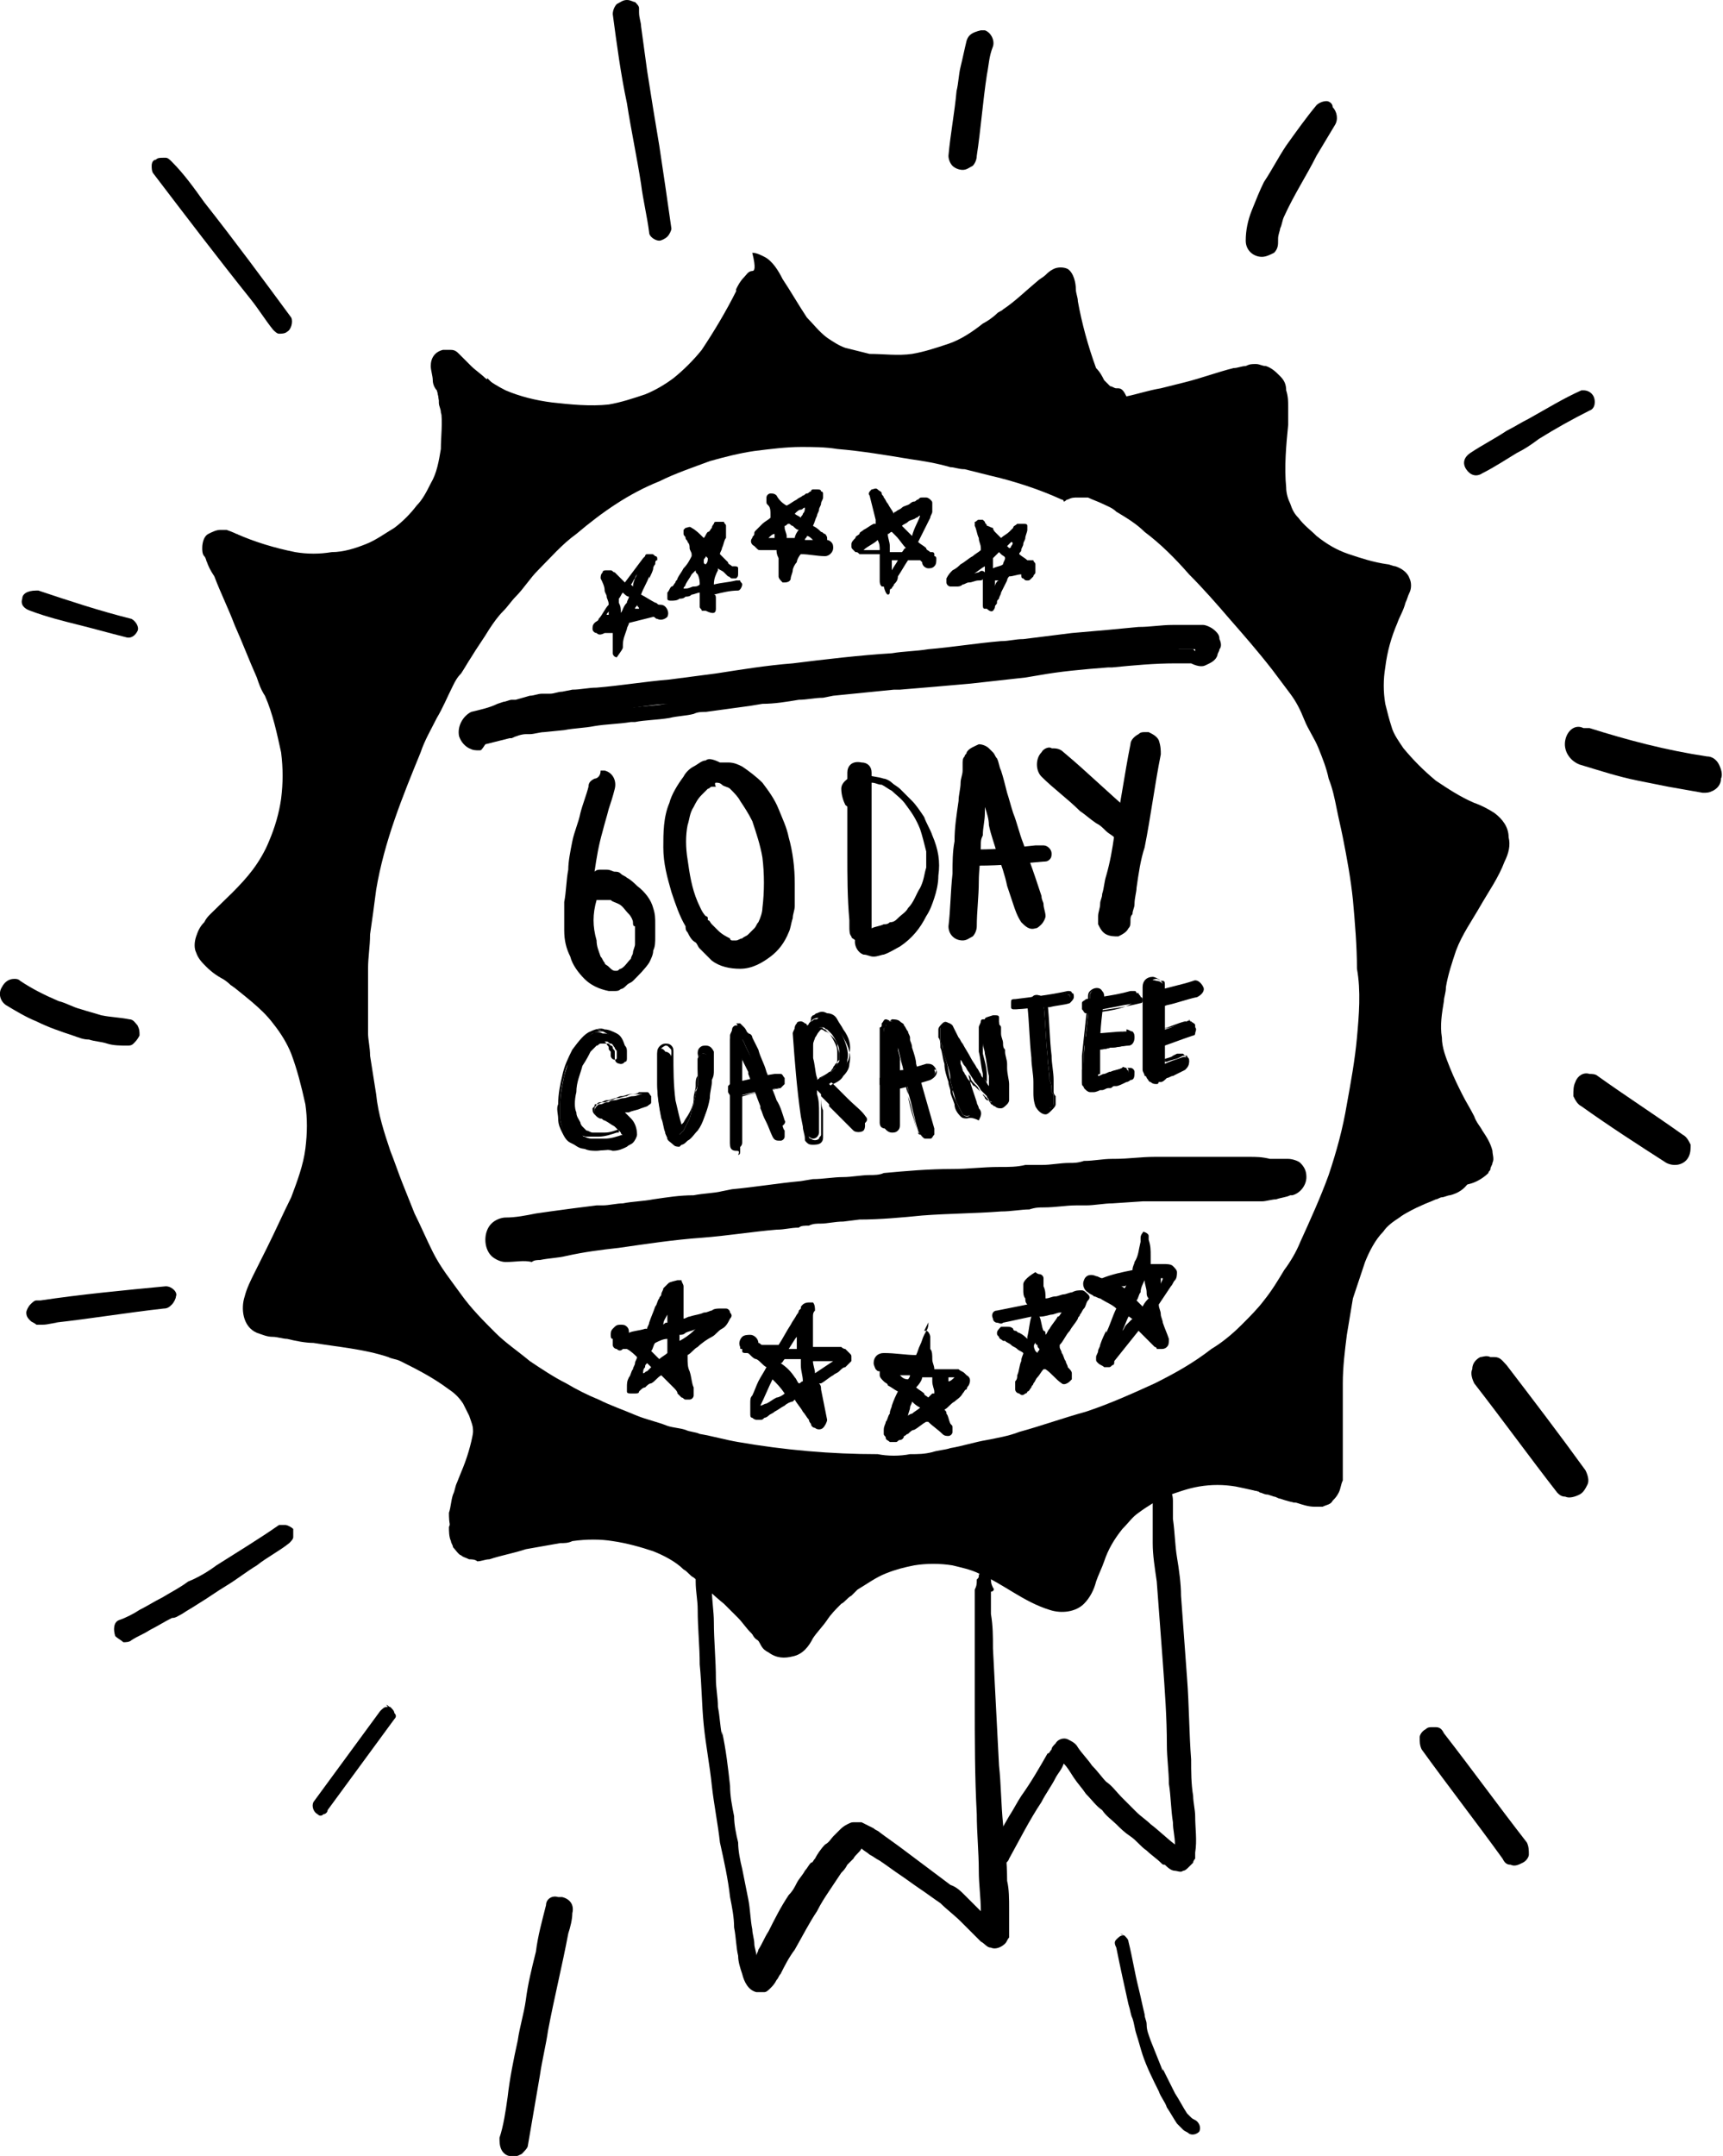 <svg viewBox="0 0 85.2 106.6">
  <title>60 days money back guarantee badge</title>
  <style>
    .st16 {
      fill: #333;
    }

    .st18 {
      fill: #f8e100;
    }

    .st19 {
      fill: #2c2c2c;
      stroke: #2c2c2c;
      stroke-width: 0.55;
      stroke-miterlimit: 10;
    }
  </style>
  <path
    class="st19"
    d="M34.8 76.2c-.1 0-.2.1-.2.1-.4.3-.3.8-.2 1.2v.7c0 .5.1.9.1 1.4 0 .9.1 1.8.1 2.7.1 1 .1 2 .2 3s.3 2 .4 3c.1.9.3 1.9.4 2.8.2.9.4 1.8.5 2.7.1.5.2 1 .2 1.5.1.5.1 1 .2 1.4 0 .3.1.6.2.9.1.4.3.8.7.9h.4c.1 0 .2-.1.3-.2.1-.1.2-.2.3-.4.1-.1.1-.2.2-.3.2-.4.4-.8.7-1.2.4-.7.7-1.3 1.1-1.9.2-.4.4-.7.6-1l.6-.9c.1-.1.2-.2.3-.4l.3-.3c.1-.2.3-.3.4-.5.1.1.3.2.4.3.2.1.3.2.5.3.3.2.7.5 1 .7.3.2.7.5 1 .7.3.2.7.5 1 .7.3.3.7.6 1 .9l.5.5.3.3.2.2c.2.1.3.3.5.3.2.1.5 0 .7-.2.1-.1.1-.2.2-.3v-1.4c0-.5 0-1-.1-1.4 0-.9-.1-1.9-.2-2.8-.1-1-.1-2-.2-2.9-.1-1.9-.2-3.9-.3-5.8 0-.6 0-1.1-.1-1.7v-1.1c.1 0 .2-.1.1-.2-.1-.2-.1-.3-.1-.5v-.2c0-.1-.1-.2-.2-.2s-.3 0-.3.1-.1.1-.1.2 0 .1-.1.2c0 .2 0 .3-.1.5v5.5c0 1.9 0 3.8.1 5.6 0 .9.1 1.9.1 2.8 0 .7.1 1.3.1 2l-.3-.3-.5-.5c-.2-.2-.4-.4-.7-.5l-2.4-1.8c-.4-.3-.7-.5-1.1-.8-.1-.1-.2-.1-.3-.2l-.6-.3h-.3c-.2 0-.2 0-.4.1s-.3.2-.4.3l-.3.3c-.1.1-.2.3-.4.4-.2.2-.4.5-.5.7-.1.1-.1.2-.2.2-.1.1-.2.3-.3.4-.1.2-.3.4-.4.6-.1.2-.2.4-.4.6-.4.6-.7 1.2-1 1.8-.2.3-.3.6-.5.9 0 .1-.1.2-.1.3 0-.2-.1-.4-.1-.6 0-.2-.1-.5-.1-.7-.1-.5-.1-1-.2-1.5l-.3-1.5c-.1-.4-.2-.9-.2-1.3-.1-.4-.2-.9-.2-1.3-.1-.5-.2-1-.2-1.5-.1-.9-.2-1.8-.4-2.7v.2c-.1-.5-.1-.9-.2-1.4 0-.5-.1-.9-.1-1.4 0-.9-.1-1.9-.1-2.8 0-.5-.1-1.1-.1-1.6 0-.3 0-.5-.1-.8v-.9c.1-.2 0-.4-.1-.6-.1-.1-.2-.2-.4-.2.3.1.2.1.2.1zm7.8 15.2z"
  />
  <path
    class="st19"
    d="M57.4 73.9c-.1 0-.2.1-.3.2s-.1.1-.1.2v2c0 .6.1 1.2.2 1.9.1 1.3.2 2.7.3 4 .1 1.4.2 2.7.2 4.1 0 .6.1 1.3.1 1.9.1.6.1 1.3.2 1.9 0 .4.1.7.1 1.1-.4-.3-.8-.7-1.2-1-.2-.2-.5-.4-.7-.6l-.4-.4-.3-.3c-.3-.3-.5-.6-.8-.8-.2-.2-.4-.5-.7-.8-.2-.3-.5-.6-.7-.9-.1-.2-.3-.3-.5-.4-.2-.1-.5 0-.6.2-.1.1-.2.2-.2.3-.1.1-.1.2-.2.2-.4.7-.8 1.4-1.3 2.1-.2.3-.4.7-.6 1-.3.5-.6 1.1-.9 1.6-.1.3-.1.6.2.7.3.1.6.1.7-.2.5-.9 1-1.9 1.6-2.8.2-.4.5-.8.7-1.2.1-.2.3-.4.4-.7.2.2.3.4.5.7.2.3.4.5.6.8.3.3.5.6.8.8.2.3.5.5.7.7.2.2.4.4.7.6.3.2.5.5.8.7.2.2.5.4.7.6.1.1.1.1.2.1.1.1.3.3.5.3.1 0 .3.1.4 0 .1 0 .2-.1.3-.2l.2-.2c0-.1.1-.2.1-.2v-.3c.1-.6 0-1.2 0-1.8 0-.3-.1-.7-.1-1-.1-.6-.1-1.2-.1-1.8-.1-1.3-.1-2.7-.2-4-.1-1.4-.2-2.7-.3-4.1 0-.6-.1-1.3-.2-1.9-.1-.6-.1-1.2-.2-1.9v-.9c0-.3-.1-.6-.4-.7-.1-.1-.2-.1-.3-.1.2.5.2.5.1.5zm.7 18.1z"
  />
  <path
    class="st18"
    d="M70.7 49.4c.1-.6.2-1.1.5-1.7.3-.7.7-1.3 1.1-2l.2-.4c.4-.6.8-1.3 1.1-1.9.2-.5.3-.9.2-1.3 0-.5-.3-1-.8-1.3-.2-.2-.5-.3-.7-.4-.1 0-.2-.1-.3-.1-.7-.4-1.3-.7-1.8-1.1-.6-.4-1.1-1-1.5-1.5-.2-.3-.4-.6-.6-1-.1-.3-.2-.6-.2-.9-.1-.6-.1-1.1 0-1.7.1-.7.3-1.4.6-2.1.1-.3.3-.6.4-.9.1-.1.1-.3.2-.4.1-.3.1-.7 0-.8-.1-.4-.4-.7-.8-.8-.2-.1-.3-.1-.5-.1-.5-.1-1.1-.3-1.8-.5-.6-.3-1.1-.5-1.5-.8-.3-.3-.6-.5-.8-.8-.1-.2-.3-.4-.4-.6-.1-.2-.1-.4-.2-.7-.1-.7 0-1.4 0-2v-1.8c0-.3 0-.5-.1-.8-.1-.3-.2-.6-.3-.8-.2-.3-.5-.5-.8-.6-.2 0-.4-.1-.5-.1h-.5c-.2 0-.4.1-.6.1l-1.2.3c-.4.1-.8.2-1.1.3-.2.1-.5.1-.7.2-.2 0-.3.1-.5.1h-.1c-.4.1-.9.2-1.4.3-.1-.2-.3-.3-.5-.4h-.1c-.1 0-.1-.1-.2-.1l-.2-.2c-.1-.2-.2-.3-.3-.5-.4-1-.7-2-.8-3.1l-.1-.6c0-.3-.1-.9-.6-1.1-.3-.2-.7-.2-1 0-.2.1-.3.2-.4.4l-.1.1c-.1.1-.2.1-.2.2-.6.5-1.1 1-1.6 1.4l-.2.5c-.2.1-.3.2-.5.4-.6.4-1.1.7-1.6 1-.6.2-1.2.4-1.7.5-.7.1-1.3 0-2 0-.4-.1-.8-.2-1.1-.3-.3-.1-.5-.3-.8-.5-.4-.3-.7-.6-1-1l-.9-1.5c-.1-.1-.1-.2-.2-.4 0-.1-.1-.1-.1-.2-.2-.4-.4-.8-.8-1-.2-.1-.5-.2-.7-.2h-.3c-.2 0-.4.2-.5.3-.2.2-.3.4-.4.6l-.1.1c-.4.9-1 1.8-1.6 2.7-.4.5-.8 1-1.3 1.3-.4.3-.8.5-1.3.7-.6.2-1.1.4-1.7.5-.8.1-1.6.1-2.7-.1-.9-.1-1.6-.3-2.1-.5-.4-.2-.7-.3-.9-.5l-.6-.6c-.1.3-.1.2-.2.1s-.2-.3-.4-.4c-.1-.1-.3-.2-.5-.3-.2-.1-.4-.1-.6 0-.4.1-.8.5-.8 1 0 .2.1.5.1.7v.1c0 .2.1.3.1.5.1.2.1.5.2.8v1.9c-.1.6-.2 1.1-.4 1.6-.2.4-.4.7-.6 1-.3.4-.7.7-1 1-.4.3-.8.5-1.3.8-.5.2-1 .3-1.6.4-.5.1-1.1.1-1.7 0-1-.2-2-.5-2.8-.8-.1 0-.1-.1-.2-.1s-.2-.1-.3-.1h-.4c-.3 0-.6.2-.7.3-.2.2-.4.5-.4.9v.1c0 .1 0 .2.1.4l.1.1c0 .1.1.2.1.3.1.1.1.2.2.4l.1.2c.2.4.4.9.5 1.3.1.3.3.6.4 1 .3.8.7 1.6 1.1 2.4.1.3.2.6.3.8.3.8.6 1.7.7 2.7.1.7.1 1.4 0 2.1-.1.7-.3 1.4-.5 2-.2.5-.5.9-.7 1.3-.4.5-1 1.1-1.5 1.5l-.6.6c-.1.1-.2.2-.3.4-.2.2-.3.5-.4.7-.1.4-.1.7 0 1 .1.3.3.6.6.8.2.2.4.3.6.5l.3.2c.8.6 1.6 1.2 2.2 2 .3.4.6.9.8 1.4.3.7.5 1.5.6 2.3.1.7.1 1.4 0 2-.1.7-.3 1.5-.6 2.3-.3.7-.7 1.5-1.1 2.4l-.3.6-.3.6c-.2.4-.4.8-.5 1.2-.2.7-.1 1.7.7 2 .3.1.6.2.9.2.2 0 .3.1.5.1h.2c.4.1.9.2 1.3.2l.4.1c1 .1 2.1.3 3.1.6.2.1.3.1.5.2.8.4 1.6.8 2.2 1.3l.6.6c.1.2.2.3.3.5.1.2.2.5.2.7v.6c-.1.6-.3 1.3-.6 2l-.2.5c-.1.2-.1.4-.2.6-.1.3-.1.6-.2.9 0 .2 0 .5.1.8 0 .1.1.2.1.3.1.2.4.5.5.6.1.1.2.1.4.2h.1c.1 0 .3 0 .4.1.2 0 .4-.1.6-.1.5-.2 1.1-.3 1.7-.5.5-.1 1.1-.2 1.6-.3.2 0 .4 0 .6-.1.6-.1 1.2-.1 1.9 0s1.3.3 1.9.5c.6.2 1 .5 1.4.8l.5.4.1.1c.5.4.9.8 1.4 1.2l.2.2.5.5c.2.2.4.4.6.7l.1.2c.1.1.2.2.3.4.1.2.2.3.5.4.3.2.5.3.9.3.2 0 .3 0 .5-.1.5-.1.9-.6 1.1-.9.1-.1.2-.2.3-.4.1-.2.3-.4.4-.5l.1-.1c.2-.2.4-.5.6-.6l.1-.1.3-.3c.1-.1.2-.2.3-.2.5-.3.9-.6 1.3-.8.4-.2.8-.3 1.3-.3.6-.1 1.2-.1 1.8 0l1.2.3c.5.2.9.5 1.4.7.6.4 1.3.8 2.1 1 .7.2 1.4.1 1.9-.4.3-.3.5-.7.6-1.1v-.1c.1-.2.1-.3.2-.5s.1-.3.2-.5c.3-.6.5-1.1.8-1.5.2-.3.5-.5.8-.7.4-.3.8-.5 1.2-.7.5-.2 1.1-.4 1.6-.4.6-.1 1.1-.1 1.7 0 .4.1.9.2 1.3.3.1 0 .3.1.4.1.1 0 .2.1.2.1.1 0 .2.1.4.1l.3.1c.1 0 .2.1.3.1.3.1.6.2.9.2h.5c.2-.1.4-.1.6-.3.1-.1.2-.2.3-.4.1-.3.2-.5.2-.7v-4.5c0-.8.1-1.6.2-2.2.1-.6.2-1.2.3-1.7.1-.5.3-1.1.6-1.7.3-.6.5-1 .8-1.4.2-.2.4-.5.7-.7.6-.4 1.2-.8 1.9-1.1.2-.1.5-.2.7-.3.1 0 .2-.1.3-.1.1 0 .3-.1.4-.1.4-.1.7-.3.9-.6l.1-.2c.1-.1.1-.2.1-.3.1-.3 0-.6 0-.7-.1-.4-.2-.6-.4-.9l.1-.4c-.1-.2-.3-.4-.4-.6v-.1c-.2-.3-.4-.6-.5-1l-.6-1.2c-.2-.5-.3-.9-.4-1.3 0-.6 0-1.2.1-1.7v-.7zm-3.6 1.9c-.1 1.1-.3 2.2-.5 3.3-.2 1.2-.5 2.3-.9 3.5-.4 1.1-.9 2.2-1.4 3.3-.2.5-.5 1-.8 1.4-.3.5-.6 1-1 1.5-.3.4-.7.8-1.1 1.2-.5.5-1 .9-1.5 1.2-.9.7-1.8 1.2-2.8 1.7-1.1.5-2.2 1-3.4 1.4-1.1.3-2.2.7-3.3 1-.5.2-1.1.3-1.6.4-.6.1-1.2.3-1.8.4-.3.1-.6.1-.9.2-.4.1-.7.1-1.1.1-.5.1-1.1.1-1.6 0-2.3 0-4.6-.2-6.9-.6-.6-.1-1.3-.3-1.9-.4-.2-.1-.5-.1-.7-.2-.3-.1-.6-.1-.9-.2-.5-.2-1-.3-1.5-.5-.7-.3-1.3-.5-1.9-.8-.5-.2-1.1-.5-1.6-.8-.6-.3-1.2-.7-1.8-1.1-.6-.5-1.2-.9-1.7-1.4-.6-.6-1.2-1.2-1.7-1.9s-1-1.3-1.4-2.1c-.3-.6-.6-1.3-.9-1.9l-.6-1.5c-.2-.5-.4-1.1-.6-1.6-.3-.9-.6-1.8-.7-2.8-.1-.6-.2-1.3-.3-1.9 0-.4-.1-.8-.1-1.1v-3.2c0-.6.1-1.1.1-1.7.1-.7.2-1.4.3-2.2.4-2.4 1.3-4.6 2.2-6.8.2-.6.5-1.1.8-1.7.3-.5.5-1 .8-1.6.1-.2.2-.4.4-.6.2-.3.3-.5.5-.8.3-.5.6-.9.9-1.4.2-.3.4-.6.7-.9.2-.2.4-.5.6-.7.4-.4.7-.9 1.1-1.3.6-.6 1.2-1.3 1.9-1.8 1.3-1.1 2.6-2 4.1-2.6.8-.4 1.7-.7 2.5-1 .7-.2 1.5-.4 2.2-.5.8-.1 1.6-.2 2.3-.2.6 0 1.2 0 1.8.1 1.2.1 2.4.3 3.6.5.7.1 1.3.2 2 .4.2 0 .4.1.7.1l1.2.3c1.3.3 2.5.7 3.6 1.2 0 0 .1 0 .1.1.1 0 .1-.1.2-.1.2-.1.3-.1.5-.1h.5c.2.1.5.2.7.3.2.1.5.2.7.4.5.3 1 .6 1.4 1 .8.6 1.5 1.3 2.2 2.1.7.7 1.4 1.5 2 2.2.7.8 1.4 1.6 2.1 2.5V33v.1l.9 1.2c.3.4.5.8.7 1.3.2.5.5.9.7 1.4.2.5.4 1 .5 1.5.2.5.3 1 .4 1.5.1.5.2.9.3 1.4.2 1 .4 2.1.5 3.1.1 1.1.2 2.3.2 3.4.2 1.1.1 2.3 0 3.4z"
  />
  <path
    class="st16"
    d="M29.4 38.5c-.2.1-.3.2-.3.4-.1.4-.3.9-.4 1.3-.1.5-.3.9-.4 1.4-.1.5-.2 1-.2 1.4-.1.5-.1 1.1-.2 1.6V46c0 .5.1.9.3 1.3.1.4.4.8.7 1.1.3.3.7.5 1.2.6h.3c.1 0 .2 0 .3-.1.1 0 .2-.1.3-.2.1-.1.2-.1.3-.2.3-.3.6-.6.8-.9.1-.2.2-.4.2-.6.1-.2.1-.4.1-.7v-.6c0-.3 0-.5-.1-.8-.1-.4-.4-.8-.8-1.1-.1-.1-.3-.3-.5-.4-.1-.1-.2-.1-.3-.2-.1-.1-.2-.1-.3-.1-.1 0-.2-.1-.4-.1h-.3c-.1 0-.2 0-.3.1.1-.7.2-1.3.4-2 .1-.4.2-.7.3-1.1.1-.3.2-.6.3-1 .1-.4-.1-.8-.5-.9h-.2c0 .3-.2.4-.3.4zm.1 4.8zm0 1.2h.7c.1.1.2.1.4.2s.3.3.5.5c.1.1.2.3.2.4 0 .1 0 .2.1.2v.9c0 .1-.1.3-.1.4 0 .1-.1.2-.1.3-.2.2-.3.4-.5.5-.1 0-.1.1-.2.1h-.1c-.1 0-.2-.1-.3-.2-.1-.1-.2-.1-.2-.2-.1-.1-.1-.2-.2-.3-.1-.3-.2-.5-.2-.8-.2-.7-.2-1.3 0-2-.1 0-.1 0 0 0-.1 0-.1 0 0 0zm.8 3.5zm4.6-10.4c-.2 0-.4.2-.6.3-.2.1-.4.3-.5.5-.3.4-.6.9-.7 1.3-.3.7-.3 1.5-.3 2.2 0 .8.2 1.5.4 2.2.2.6.4 1.2.7 1.7 0 .1 0 .2.1.3.1.2.2.4.4.5.1.1.1.2.2.3l.6.6c.4.3.9.4 1.4.4.6 0 1.1-.3 1.5-.6.4-.3.7-.7.9-1.2.1-.2.1-.4.2-.7 0-.2.1-.4.1-.6v-1.1c0-.8-.1-1.6-.3-2.3-.1-.5-.3-.9-.5-1.4-.2-.5-.5-.9-.8-1.3-.3-.3-.7-.6-1-.8-.2-.1-.4-.2-.7-.2h-.4c-.4-.2-.6-.2-.7-.1zm.5 1.1c.1 0 .2 0 .3.1.1.1.3.1.4.2.2.2.4.4.5.6.2.3.4.6.6 1 .2.6.4 1.2.5 1.8.1.8.1 1.7 0 2.5 0 .2-.1.5-.2.7-.1.1-.1.2-.2.3l-.3.3c-.1.1-.2.1-.3.2-.1 0-.2.1-.3.1h-.2s-.1 0-.1-.1c-.2-.1-.4-.2-.6-.4l-.3-.3c-.1-.1-.1-.2-.2-.2v-.1c0-.1-.1-.1-.1-.1-.2-.2-.3-.5-.4-.7-.3-.7-.4-1.4-.5-2.1-.1-.6-.1-1.2 0-1.7.1-.3.1-.6.3-.9.1-.2.2-.4.4-.6l.3-.3c.1 0 .1-.1.2-.1h.2c-.1-.2 0-.2 0-.2zm2.3 3.6zm4.2-4.1v4c0 1.1 0 2.2.1 3.3v.3c0 .2 0 .4.1.5 0 .1.1.1.2.2s.3.1.4.1c.2 0 .4-.3.4-.5v-7.9c0-.3-.2-.5-.5-.5-.5-.1-.7.2-.7.5z"
  />
  <path
    class="st16"
    d="M42.1 38.4c-.2.1-.5.3-.5.6s.1.6.2.8c.1.1.3.2.4.1.1 0 .1-.1.1-.2v-.2s0-.1-.1-.1c0-.1-.1-.2-.1-.3V39l.1-.1c.1 0 .1-.1.2-.1s.2-.1.3-.1h.4c.2 0 .3.1.5.1.2.1.3.2.5.3.2.2.5.4.7.7.3.4.5.7.7 1.2.1.3.2.7.3 1.1v.8c-.1.3-.1.6-.3 1-.2.3-.3.7-.6 1-.1.2-.3.3-.5.5-.1.1-.2.2-.4.2-.1.1-.2.1-.3.1-.2.1-.4.1-.6.2h-.2c-.3 0-.5.2-.6.5-.1.3.1.7.4.8.2 0 .3.1.5.1s.4-.1.5-.1c.3-.1.6-.3.8-.4.6-.4 1-.9 1.3-1.5.2-.3.3-.6.4-.9.1-.3.2-.7.2-1.1.1-.7 0-1.3-.3-2-.1-.3-.3-.6-.4-.9-.2-.3-.4-.6-.6-.8l-.6-.6c-.1-.1-.3-.2-.4-.3-.1-.1-.3-.2-.4-.2-.3-.1-.6-.1-.9-.2-.1-.2-.5-.1-.7.1zm0 .7s0 .1 0 0c0 .1 0 0 0 0zm2.6.8zm3.1-2.7c0 .1-.1.1-.1.2-.1.1-.1.2-.1.4v.3c0 .2-.1.4-.1.6 0 .3-.1.6-.1.9-.1.7-.2 1.3-.2 2-.1.5-.1 1.1-.1 1.6-.1.9-.1 1.8-.2 2.6 0 .4.3.7.7.7.2 0 .3-.1.5-.2.1-.1.2-.3.2-.5 0-.7.1-1.5.1-2.2 0-.6.1-1.2.1-1.8 0-.2 0-.3.1-.5 0-.4.1-.7.1-1.1v-.3c.1.3.2.6.2.9.1.5.3 1 .4 1.4.2.5.4 1.1.5 1.6l.3.9c.1.3.2.6.4.9.2.2.4.4.7.3.1 0 .2-.1.3-.2.1-.1.2-.3.2-.4 0-.2-.1-.4-.1-.6 0-.1-.1-.2-.1-.4l-.3-.9c-.2-.6-.4-1.1-.6-1.7-.2-.5-.3-1-.5-1.5-.1-.3-.2-.7-.3-1-.1-.4-.2-.8-.3-1.1-.1-.2-.1-.4-.2-.6-.1-.1-.1-.2-.2-.3l-.2-.2c-.1-.1-.3-.2-.5-.2-.2.1-.5.2-.6.4z"
  />
  <path
    class="st16"
    d="M48.4 42c-.2 0-.4.2-.4.4s.2.5.4.4c1.1 0 2.1-.1 3.2-.2.1 0 .2 0 .3-.1.1-.1.1-.2.1-.3 0-.2-.2-.4-.4-.4h-.4c-.9.1-1.9.2-2.8.2zm3.1-4.8c-.3.3-.3.9 0 1.2.6.6 1.3 1.1 1.9 1.7.3.2.5.4.8.6.2.1.3.2.5.4.1.1.3.2.4.3.1.1.1.1.2.1.1.1.3.1.4.2h.4c.2-.1.3-.2.4-.3.2-.3.1-.8-.3-1 0 0-.1 0-.1-.1-1.2-1-2.3-2.1-3.5-3.1-.2-.2-.4-.2-.6-.2-.1-.1-.4 0-.5.2zm4.6 3z"
  />
  <path
    class="st16"
    d="M56.3 36.3c-.2.1-.4.3-.4.5-.3 1.5-.5 3-.8 4.5-.1.7-.2 1.3-.4 2-.1.3-.1.6-.2.9 0 .2-.1.3-.1.5s-.1.4-.1.6v.4c.1.2.2.4.4.5.2.1.4.1.6.1.2-.1.4-.2.5-.4.1-.1.1-.2.1-.4 0-.1 0-.2.1-.3 0-.2.1-.3.1-.5 0-.3.1-.6.1-.8.1-.7.2-1.4.4-2 .3-1.5.5-3.1.8-4.6 0-.2 0-.4-.1-.7-.1-.2-.3-.3-.5-.4h-.2c-.1 0-.2 0-.3.1zm-27 14.8c-.4.2-.7.5-.9.9-.2.4-.4.8-.5 1.2-.1.5-.2.9-.2 1.4v.7c0 .2.1.4.2.7.1.2.2.4.4.5.2.2.4.3.6.3.5.1 1 .1 1.4 0 .2-.1.5-.1.7-.2h-.1c.1 0 .2-.1.3-.2.1-.1.2-.2.2-.3 0-.3-.2-.5-.3-.7-.1-.2-.3-.3-.4-.4.1 0 .2-.1.3-.1.3-.1.6-.2.9-.2.2 0 .3-.2.2-.4 0-.1-.1-.1-.1-.2h-.2c-.2 0-.3.1-.5.1s-.3.1-.5.1c-.1 0-.3.1-.4.1-.1 0-.2 0-.3.1H30c-.1 0-.2.1-.3.1-.1 0-.1 0-.2.1 0 0-.1.1-.1.2s0 .2.1.3c0 0 .1.1.2.1s.1.1.2.1c.2.1.3.2.5.3l.3.3s0 .1.1.1c-.3.1-.6.2-.9.2h-.6c-.1 0-.2 0-.4-.1-.1 0-.1-.1-.1-.1-.1 0-.1-.1-.1-.1-.1-.1-.1-.2-.1-.3-.1-.2-.1-.4-.2-.6V54c.1-.4.2-.9.3-1.3.1-.2.2-.5.4-.7l.3-.3c.1 0 .1-.1.2-.1s.1 0 .2-.1h.2c.1 0 .1.1.2.1s.1.1.2.2c0 .1.1.1.1.2v.4c0 .1.1.2.2.2s.2-.1.2-.2v-.3c0-.1 0-.2-.1-.3-.1-.2-.2-.4-.4-.5-.2-.1-.3-.2-.5-.2h-.1c-.2-.1-.4-.1-.5 0zm1.6 4.7z"
  />
  <path
    class="st16"
    d="M29.5 56.9c-.2 0-.4 0-.6-.1-.3-.1-.5-.2-.7-.3-.2-.1-.3-.3-.4-.5s-.2-.4-.2-.7c0-.2-.1-.5 0-.7 0-.5.1-1 .2-1.4.1-.5.3-.9.5-1.3.3-.4.6-.8.9-.9.2-.1.5-.2.7-.1.2 0 .4.1.6.2.2.1.3.3.4.6.1.1.1.2.1.3v.3c0 .1 0 .2-.1.2-.1.1-.1.1-.2.1-.2 0-.3-.1-.3-.3V52c0-.1-.1-.1-.1-.2s-.1-.1-.1-.1l-.1-.1h-.4c-.1 0-.1.1-.2.1l-.3.3c-.1.2-.2.4-.4.7-.1.4-.3.8-.3 1.3-.1.4-.1.8 0 1 0 .2.1.3.2.5 0 .1.1.2.1.2l.1.1.1.1c.1 0 .2.1.3.1h.6c.3 0 .5-.1.8-.2l-.3-.3c-.1-.1-.3-.2-.5-.2h-.2c-.1 0-.1-.1-.2-.1-.1-.1-.1-.3-.1-.4 0-.1.1-.1.1-.2.1-.1.1-.1.2-.1s.2-.1.3-.1h.1l.3-.1c.1 0 .2-.1.3-.1.2 0 .3-.1.5-.1.1 0 .3 0 .4-.1h.4c.1 0 .1.1.2.2v.3c0 .1-.1.1-.2.2l-.3.1c-.2.1-.4.1-.6.2h-.2l.3.3c.2.2.3.5.3.8 0 .1-.1.3-.2.4-.1.1-.2.1-.3.2-.2.1-.4.2-.7.2-.3-.1-.6 0-.8 0zm.3-5.9c-.2 0-.3 0-.5.1-.3.2-.6.5-.9.9-.2.3-.4.7-.5 1.2-.1.4-.2.9-.2 1.4v.7c0 .2.1.4.2.6.1.2.2.3.3.5l.6.3c.4.1.8.1 1.4 0 .2-.1.5-.1.7-.2.1 0 .2-.1.2-.1.1-.1.1-.2.1-.3 0-.3-.2-.5-.3-.7-.1-.1-.2-.3-.4-.4l-.1-.1h.1c.1 0 .2-.1.3-.1.2-.1.4-.1.6-.2l.3-.1c.1 0 .1-.1.1-.1v-.2c0-.1-.1-.1-.1-.1h-.3c-.1 0-.3 0-.4.1-.2 0-.3.1-.5.1-.1 0-.2.1-.3.1l-.3.1h-.1c-.1 0-.2.1-.3.1-.1 0-.1 0-.1.1l-.1.1c0 .1 0 .2.1.3l.1.1h.2c.2.1.3.2.5.3l.3.3.1.1v.1h-.1c-.3.1-.6.2-.9.2H29c-.1 0-.3-.1-.4-.1-.1 0-.1-.1-.2-.1l-.2-.2c-.1-.1-.1-.2-.2-.3-.1-.2-.1-.4-.2-.6v-1.1c.1-.5.2-.9.3-1.3.1-.3.2-.5.4-.7l.3-.3c.1-.1.1-.1.2-.1s.1 0 .2-.1h.4c.1 0 .1.1.2.1l.2.2c0 .1.1.1.1.2s0 .1.1.2v.2c0 .1.1.2.2.2 0 0 .1 0 .1-.1v-.4c0-.1 0-.2-.1-.3-.1-.2-.2-.4-.4-.5-.2-.1-.3-.2-.5-.2.4.1.4.1.3.1zm1.1 4.9l-.1-.1.1.1zm1.6-3.8v1.6c0 .5.1 1.1.2 1.6.1.2.1.5.2.7 0 .1.1.2.1.3l.3.3c.1.1.2.1.4 0 .1 0 .2-.1.3-.2.2-.1.3-.3.5-.5.3-.4.4-.9.5-1.4.1-.3.1-.5.1-.8 0-.2 0-.4.1-.6v-.5c0-.1 0-.2-.1-.3 0-.1-.2-.2-.3-.2-.1 0-.2 0-.2.1-.1.1-.1.1-.1.2v1.1c0 .2 0 .3-.1.5 0 .2-.1.4-.1.6-.1.2-.1.4-.2.7l-.3.6-.2.2c-.1-.4-.2-.9-.3-1.4-.1-.8-.1-1.6-.1-2.4 0-.2-.2-.3-.3-.3-.2-.3-.4-.1-.4.1zm.8 2.3c0 .1 0 .1 0 0 0 .1 0 .1 0 0zm.3 1.5zm0 .1zm0 0z"
  />
  <path
    class="st16"
    d="M33.6 56.7c-.1 0-.2 0-.3-.1-.1-.1-.3-.2-.3-.3 0-.1-.1-.2-.1-.3v-.1c-.1-.2-.1-.5-.2-.7-.1-.5-.2-1.1-.2-1.6V52c0-.2.2-.4.4-.4.1 0 .2 0 .3.1.1.1.1.2.1.3v.1c0 .8 0 1.5.1 2.3.1.4.2.9.3 1.2l.1-.1c.1-.2.2-.3.3-.5.1-.2.2-.4.2-.7 0-.2.1-.4.1-.6v-.1c0-.1 0-.3.1-.4 0-.3.1-.7 0-1.1 0-.1 0-.2.1-.3.1-.1.2-.1.3-.1.2 0 .3.1.4.3v.9c0 .2 0 .3-.1.5v.1c0 .2-.1.5-.1.8-.1.6-.3 1-.5 1.4-.1.2-.3.4-.5.6-.1.1-.2.1-.3.2l-.2.2zm-1-4.6v1.6c0 .5.1 1.1.2 1.6.1.3.1.5.2.7v.1c0 .1.1.2.1.2 0 .1.1.2.2.2.1.1.2.1.3 0 .1 0 .2-.1.3-.1.2-.1.3-.3.4-.5.2-.4.4-.8.5-1.4.1-.2.1-.5.1-.7v-.1c0-.2 0-.3.1-.5v-.9c0-.1-.1-.2-.2-.2s-.1 0-.2.1c0 0-.1.1-.1.2v1.1c0 .1 0 .3-.1.4v.1c0 .2-.1.4-.1.6-.1.2-.1.4-.2.7l-.3.6-.2.2-.6-.4.5.1c-.1-.4-.2-.8-.3-1.3v-.1c-.1-.8-.1-1.5 0-2.3V52c0-.1 0-.1-.1-.2s-.1-.1-.2-.1c-.2.1-.3.2-.3.4zm3.8-1.4c-.1 0-.2.1-.2.2s-.1.2-.1.3v5.3c0 .1.1.3.3.3.1 0 .3-.1.3-.3v-5.1c.1.1.1.2.2.4s.2.4.3.7c.2.6.4 1.1.6 1.7.1.2.2.5.2.7.1.2.2.5.3.7.1.1.2.2.3.1.1 0 .3-.2.2-.3-.1-.3-.2-.7-.4-1-.1-.3-.2-.5-.3-.8-.1-.2-.1-.4-.2-.6-.1-.4-.3-.7-.4-1.1l-.3-.6c0-.1-.1-.2-.2-.2-.1-.1-.1-.2-.2-.3l-.2-.2h-.2c.1.1.1.1 0 .1zm.1.6zm.6 1.2c.1 0 .1 0 0 0 .1 0 .1 0 0 0z"
  />
  <path
    class="st16"
    d="M36.4 56.9c-.2 0-.3-.1-.3-.3v-5.1c0-.1 0-.2.1-.3 0-.1.2-.3.3-.3h.1c.1 0 .1 0 .2.1.1 0 .2.1.2.2.1.1.1.2.2.3v.1c0 .1.1.1.1.2l.3.6c.2.4.3.8.4 1.1l.2.6c0 .1.1.2.1.4 0 .1.1.3.1.4.1.2.1.3.2.5s.1.4.2.5v.3c0 .1-.1.2-.2.2-.2 0-.3 0-.4-.2-.1-.2-.2-.5-.3-.7l-.1-.2c-.1-.2-.1-.3-.2-.5v-.1c-.2-.5-.4-1.1-.6-1.6V53l-.3-.6c0-.1-.1-.1-.1-.2v4.7c0 .1 0 .2-.1.2.1-.2 0-.2-.1-.2zm.2-6.1h-.1c-.1 0-.2.1-.2.2s-.1.2-.1.3v5.1c0 .1.1.2.2.2 0 0 .1 0 .1-.1l.1-.1v-5.2l.1.2c.1.1.1.2.2.4l.3.6c.2.5.4 1.1.6 1.6v.1c.1.2.1.3.2.5l.1.2c.1.3.2.5.3.7 0 .1.1.1.2.1s.1-.1.1-.1v-.1c-.1-.2-.1-.4-.2-.5-.1-.2-.1-.3-.2-.5-.1-.1-.1-.3-.2-.4 0-.1-.1-.2-.1-.4l-.2-.6c-.1-.3-.2-.6-.4-1.1l-.3-.6c0-.1-.1-.1-.1-.2V51c0 .1 0 .1-.1 0 0-.1-.1-.1-.2-.1 0-.1-.1-.1-.1-.1zm-.2.5v-.1.1l.1-.1-.1.1z"
  />
  <path
    class="st16"
    d="M38.3 53.2c-.7.1-1.4.3-2 .4-.2 0-.3.2-.2.4 0 .2.2.3.4.2.7-.2 1.3-.3 2-.4.2 0 .2-.2.2-.4 0-.1-.1-.1-.1-.2h-.3c.1 0 .1 0 0 0z"
  />
  <path
    class="st16"
    d="M36.4 54.3c-.2 0-.3-.1-.4-.3v-.3l.2-.2h.2c.6-.1 1.2-.3 1.9-.4h.3c.1 0 .1.1.2.2v.3l-.2.2-1.5.3-.7.2c.1 0 0 0 0 0zm2-1c-.6.1-1.2.2-1.9.4h-.2c-.1 0-.1 0-.1.1v.2c0 .1.2.2.3.2l.5-.1 1.5-.3s.1 0 .1-.1v-.2c0-.1-.1-.1-.1-.1 0-.1-.1-.1-.1-.1zm1.9-2.9c-.1 0-.1.1-.2.1-.1.1-.1.2-.2.2 0 0 0-.1-.1-.1-.1-.1-.2-.1-.2-.1s-.2 0-.2.1c-.1.1-.1.2-.1.2.1 1.4.3 2.7.4 4.1 0 .2 0 .4.1.5 0 .2.1.4.1.6 0 .1 0 .1.1.2s.2.1.2.1c.2 0 .3-.2.3-.3v-1c0-.3 0-.6-.1-.9v-.2l.1.1c.2.2.4.4.6.5l.4.4.8.8c.1.1.3.1.4 0 .1-.1.1-.3 0-.4l-.9-.9-.5-.5-.3-.3c.1-.1.2-.1.3-.2.2-.1.3-.2.4-.4.1-.2.2-.4.2-.6.1-.4-.1-.9-.3-1.3-.1-.2-.2-.3-.3-.5-.1-.2-.3-.3-.5-.4-.1 0-.2-.1-.3-.1 0 .3-.1.3-.2.3zm.3.4h.1c.1 0 .1.1.2.1l.2.2c.1.1.2.3.3.5.1.2.1.3.1.5v.3c0 .1 0 .1-.1.2 0 .1-.1.1-.1.2l-.2.2c-.2.1-.3.2-.5.3-.1 0-.2.1-.2.1v-.1c-.1-.3-.1-.7-.2-1v-.6c0-.1 0-.3.1-.4.1-.1.1-.2.2-.3 0-.2 0-.2.1-.2-.1 0 0 0 0 0zm0 0c-.1 0-.1 0 0 0-.1 0-.1 0 0 0zm-.2.1zm.7.2z"
  />
  <path
    class="st16"
    d="M40.2 56.6c-.1 0-.2 0-.3-.1-.1-.1-.1-.1-.1-.2 0-.2-.1-.4-.1-.6l-.1-.5c-.2-1.4-.3-2.7-.4-4.1 0-.1.1-.2.1-.3.2-.2.4-.2.6 0 0-.1.1-.1.1-.2l.2-.2c.2-.1.4-.1.6 0 .2.1.4.2.5.4.2.2.3.3.4.5.3.5.4.9.3 1.3 0 .2-.1.4-.3.6-.1.2-.3.3-.5.4-.1 0-.1.1-.2.1l.3.3.5.5.9.9c.1.1.1.4 0 .5-.1.1-.4.1-.5 0l-.3-.3-.4-.4-.2-.2-.3-.3v-.1l-.4-.4c0 .2 0 .5.1.7v1.3c0 .1 0 .2-.1.3-.1.1-.3.1-.4.1zm-.5-5.9c-.1 0-.1 0-.2.1 0 0-.1.1-.1.2.1 1.4.3 2.8.4 4.1l.1.5c0 .2.1.4.1.6 0 0 0 .1.1.1.1.1.3.1.4 0 0-.1.1-.1.1-.2v-2.4l.2.1c.2.1.3.3.5.5l.1.1.3.3.1.1.4.4.3.3c.1.1.2.1.3 0 .1-.1.1-.2 0-.3-.2-.3-.5-.5-.9-.9l-.5-.5-.3-.3-.1-.1.1-.1c.1-.1.2-.1.3-.2.2-.1.3-.2.4-.4.1-.2.2-.3.2-.6.1-.4 0-.8-.3-1.2-.1-.2-.2-.3-.3-.5-.1-.2-.3-.3-.5-.3-.2-.1-.3-.1-.5 0-.1 0-.1.1-.2.1-.1.1-.1.1-.1.2l-.1.6-.1-.1v-.1c-.1 0-.2-.1-.2-.1zm.7 2.8h-.1v-.2c0-.1 0-.2-.1-.3 0-.2-.1-.5-.1-.7v-.7c0-.2.1-.3.1-.4.1-.1.1-.2.2-.3 0 0 .1 0 .1-.1h.1c.1 0 .1.1.2.1l.2.2c.1.1.2.3.3.5.1.2.1.3.1.5v.3c0 .1 0 .2-.1.2 0 .1-.1.1-.1.2-.1.1-.1.2-.2.2-.1.1-.3.2-.5.3.1.1 0 .1-.1.2zm.2-2.6c-.1 0-.1 0 0 0-.1.1-.2.2-.3.4 0 .1-.1.2-.1.4v.6c0 .2.1.5.1.7 0 .1 0 .2.1.3v.1c.1 0 .1 0 .2-.1.2-.1.4-.2.5-.3l.2-.2s.1-.1.1-.2 0-.1.1-.2v-.3c0-.1-.1-.3-.1-.5-.1-.2-.2-.3-.3-.4-.1-.1-.2-.2-.3-.2 0 0-.1-.1-.2-.1zm3.4-.4c-.1 0-.2.1-.2.2s-.1.1-.1.2 0 .2-.1.3v4.3c0 .2.2.4.4.4s.4-.2.4-.4v-3.7l.3 1.2c.1.3.2.7.2 1 .2.6.3 1.3.5 1.9 0 .1.1.1.1.2.1 0 .2.1.2 0 .2 0 .3-.2.2-.4l-.6-2.1c-.1-.4-.2-.7-.3-1.1-.1-.3-.1-.6-.2-.8 0-.1-.1-.2-.1-.4 0-.1-.1-.2-.1-.3 0-.1-.1-.2-.2-.3-.1-.1-.2-.2-.2-.3.1.2 0 .1-.2.1.1 0 .1 0 0 0z"
  />
  <path
    class="st16"
    d="M45.8 56.3c-.1 0-.1 0-.2-.1s-.1-.2-.2-.2c-.2-.6-.4-1.2-.5-1.8v-.1c-.1-.3-.2-.7-.2-1V53c-.1-.2-.1-.5-.2-.7v3.3c0 .1 0 .2-.1.3s-.2.1-.3.1c-.2 0-.4-.2-.4-.4v-4.7s0-.1.1-.1v-.1c.1-.2.2-.2.3-.3.1 0 .3 0 .4.1.1.1.2.1.2.2.1.1.1.2.2.3 0 .1.1.2.1.3v.1c0 .1.1.2.1.4.1.3.2.6.2.8l.3 1.1.6 2.1v.3c-.1.1-.1.2-.2.2h-.2zm-1.5-4.8l.1.4c.1.4.2.8.3 1.1v.1c.1.3.2.7.2 1v.1c.2.6.3 1.2.5 1.8 0 .1.1.1.1.1h.2c.1 0 .1-.1.1-.1v-.2l-.6-2.1-.3-1.1c-.1-.3-.1-.6-.2-.8 0-.1-.1-.2-.1-.4v-.1c0-.1-.1-.2-.1-.3 0-.1-.1-.2-.2-.3 0-.1-.1-.1-.2-.2-.1 0-.2-.1-.3-.1-.1 0-.1.1-.2.2v.1s0 .1-.1.1v4.7c0 .2.1.3.3.3.1 0 .1 0 .2-.1s.1-.1.1-.2v-3.2l.2-.8z"
  />
  <path
    class="st16"
    d="M45.9 52.7c-.3.1-.7.2-1 .3-.4.1-.7.2-1.1.2-.2 0-.3.2-.2.4 0 .1.1.1.1.2h.2c.4-.1.7-.2 1.1-.2.3-.1.7-.2 1-.3.2-.1.3-.2.2-.4.1-.1 0-.2-.3-.2.1 0 .1 0 0 0z"
  />
  <path
    class="st16"
    d="M43.9 53.9c-.1 0-.1 0-.2-.1s-.2-.1-.2-.2v-.3l.2-.2c.4-.1.7-.2 1.1-.2.3-.1.7-.2 1-.3h.1c.2 0 .3.1.4.3.1.2-.1.4-.3.5-.3.1-.7.2-1 .3-.4.1-.7.2-1.1.2.1 0 .1 0 0 0zm2.1-1.1c-.4.1-.8.2-1.1.3-.3.1-.7.2-1.1.2-.1 0-.1 0-.1.1v.2c0 .1.1.1.1.1h.2c.4-.1.7-.2 1.1-.2.3-.1.7-.2 1-.3.1 0 .2-.2.2-.3-.1 0-.2-.1-.3-.1zm2.7-2.4c-.1 0-.1.1-.1.2s-.1.2-.1.3v.4c0 .1 0 .2.1.3 0 .2.1.3.1.5.1.4.1.7.2 1.1v.5c-.1-.1-.1-.2-.2-.3-.1-.1-.2-.2-.2-.3-.1-.1-.1-.2-.2-.3-.1-.2-.2-.3-.3-.5-.1-.2-.3-.5-.4-.7-.1-.1-.1-.2-.2-.3l-.3-.6c-.1-.1-.3-.2-.4-.1-.1 0-.2.1-.2.2v.4c0 .2 0 .4.1.5 0 .3.1.5.2.8.1.3.2.6.2.9 0 .2.1.3.1.5.1.2.1.4.2.6l.3.6c.1.1.3.1.5 0 .1-.1.1-.3 0-.5-.1-.1-.1-.2-.1-.3-.1-.3-.2-.7-.3-1.1-.1-.2-.1-.4-.2-.6v-.2c.1.1.1.2.2.3.1.1.1.2.2.3.1.2.2.3.3.5.1.1.2.2.3.4l.3.3c0 .1.1.1.1.2 0 0 .1.1.2.1s.1.1.2.1.2-.1.3-.1c.1-.1.1-.1.1-.2v-.7c0-.4-.1-.7-.1-1.1 0-.2-.1-.5-.1-.7 0-.3-.1-.6-.1-.9v-.6c0-.1-.1-.1-.2-.1h-.1c-.3.1-.4.1-.4.2zm.4.3z"
  />
  <path
    class="st16"
    d="M47.8 55.3c-.1 0-.2 0-.3-.1-.2-.2-.3-.4-.3-.6-.1-.3-.2-.5-.2-.6 0-.2-.1-.3-.1-.5-.1-.3-.2-.6-.2-.9-.1-.3-.1-.6-.2-.8 0-.2 0-.4-.1-.5v-.4c0-.1.1-.2.2-.3.1-.1.2-.1.3 0 .1 0 .2.1.2.2l.3.6c0 .1.1.1.1.2l.2.3c.1.2.2.3.3.5l.3.5c0 .1.1.1.1.2l.1.1c.1.1.1.2.2.2l.1.1v-.3c0-.4-.1-.7-.2-1.1v-1.2c0-.1 0-.2.1-.3 0-.1.1-.2.2-.2.1-.1.2-.1.3 0 .1 0 .2.1.2.2s.1.1.1.2v.3c0 .2.1.3.1.5 0 .1 0 .2.1.3v.1c0 .2.1.4.1.6v.2c0 .3.1.6.1.8v.8c0 .1-.1.2-.1.2-.1.1-.2.2-.3.2-.1 0-.2 0-.3-.1-.1 0-.1-.1-.2-.1 0-.1-.1-.1-.1-.2l-.3-.3-.1-.1c-.1-.1-.1-.2-.2-.3l-.1-.1c-.1-.1-.2-.2-.2-.3 0-.1-.1-.1-.1-.2v.1l.1.4.3.9c0 .1.1.2.1.3.2.2.1.4 0 .6-.4-.2-.5-.1-.6-.1zm-1.3-4.4v.3c0 .2 0 .4.1.5 0 .2.1.5.2.8.1.3.1.6.2.9 0 .2.1.3.1.5s.1.4.2.6l.3.6s.1.1.2.1.1 0 .2-.1.1-.2 0-.3c-.1-.1-.1-.2-.2-.3l-.3-.9-.1-.4c0-.1-.1-.3-.1-.4l-.2-.8.3.5c0 .1.1.2.1.3 0 0 0 .1.1.1 0 .1.1.1.1.2.1.1.1.2.2.3l.1.1c.1.1.1.2.2.2l.1.1.3.3c0 .1.1.1.1.2l.1.1c.1 0 .1 0 .2.1.1 0 .2-.1.2-.1 0-.1.1-.1.1-.2v-.8c0-.3-.1-.6-.1-.8v-.2c0-.2-.1-.4-.1-.6v-.1c0-.1 0-.2-.1-.3 0-.2-.1-.3-.1-.5v-.4c0-.1-.1-.1-.1-.1h-.2c-.1 0-.1.1-.1.1 0 .1-.1.2-.1.3V52c.1.4.1.7.2 1.1v.7l-.1-.1-.2-.3c-.1-.1-.1-.2-.2-.2l.2-.2c-.1-.1-.1-.2-.1-.2l-.3-.5c-.1-.2-.2-.3-.3-.5l-.2-.3c0-.1-.1-.1-.1-.2l-.3-.6c0-.1-.1-.1-.1-.1h-.2c-.1 0-.1.1-.1.2-.1 0-.1 0-.1.1zm2.6-.2zm0 0zm3.6-1.6c-.9.1-1.7.2-2.6.4-.1 0-.1.1-.1.1v.2c0 .1.1.1.1.1h.2c.4-.1.9-.1 1.3-.2s.8-.1 1.2-.2c.1 0 .1-.1.1-.2s0-.1-.1-.1c0-.1-.1-.1-.1-.1z"
  />
  <path
    class="st16"
    d="M50.2 49.9h-.1c-.1 0-.1-.1-.1-.2v-.2c0-.1.1-.1.2-.1.8-.1 1.7-.2 2.6-.4.1 0 .2 0 .2.1.1 0 .1.1.1.2s-.1.2-.2.3c-.3.1-.6.1-1 .2h-.2c-.6 0-1 .1-1.5.1zm2.5-.8c-.8.2-1.7.3-2.5.4 0 0-.1 0-.1.1v.1s0 .1.1.1h.1c.4-.1.9-.1 1.3-.2h.2c.3 0 .6-.1 1-.2l.1-.1v-.1c-.2 0-.2 0-.2-.1z"
  />
  <path
    class="st16"
    d="M50.9 49.6c.1.9.1 1.7.2 2.6 0 .4.1.8.1 1.2v.5c0 .2 0 .5.1.7 0 .2.2.3.4.3.1 0 .1 0 .2-.1.1 0 .2-.1.2-.2v-.4c0-.1 0-.1-.1-.2 0-.2 0-.4-.1-.6 0-.4-.1-.8-.1-1.2-.1-.9-.1-1.7-.2-2.6 0-.1 0-.2-.1-.3-.1-.1-.2-.1-.3-.1-.1 0-.3.2-.3.4z"
  />
  <path
    class="st16"
    d="M51.7 55.1c-.2 0-.4-.2-.5-.4-.1-.3-.1-.5-.1-.7v-.5c0-.4-.1-.8-.1-1.2-.1-.9-.1-1.7-.2-2.6 0-.1 0-.2.1-.3.1-.1.2-.2.4-.2.1 0 .3.1.4.1.1.1.1.2.1.3.1.9.1 1.8.2 2.6 0 .4.1.8.1 1.2v.6c0 .1.1.2.1.2v.4c0 .1-.1.2-.2.3-.1.1-.2.2-.3.2zm-.7-5.5c.1.9.1 1.8.2 2.6 0 .4.1.8.1 1.2v.5c0 .2 0 .5.1.7 0 .1.2.2.3.2h.2c.1 0 .1-.1.2-.2v-.4c0-.1 0-.1-.1-.2 0-.2 0-.4-.1-.6 0-.4-.1-.8-.1-1.2-.1-.8-.1-1.7-.2-2.6 0-.1 0-.2-.1-.3-.1-.1-.4-.1-.5 0v.3zm3-.6c-.1.1-.1.2-.1.3-.1.9-.2 1.9-.3 2.8 0 .3 0 .5-.1.8v.6c0 .1 0 .1.1.2 0 .1.1.1.1.1s.1.1.2.1h.4c.1 0 .3-.1.4-.1.1 0 .2-.1.3-.1.2-.1.4-.2.5-.2.1 0 .1-.1.2-.1.1-.1.2-.2.1-.4 0-.1-.1-.1-.1-.2-.1 0-.2-.1-.2 0-.2.1-.4.1-.6.2-.1 0-.2.1-.3.1-.1 0-.2.1-.3.1v-1.7c.1-.7.1-1.5.2-2.2 0-.1 0-.2-.1-.3-.1-.1-.2-.1-.3-.1 0 0-.1 0-.1.1z"
  />
  <path
    class="st16"
    d="M54.1 54h-.2c-.1 0-.2-.1-.2-.1l-.1-.1c0-.1-.1-.1-.1-.2v-1.4c.1-.9.2-1.9.3-2.8v-.1c0-.1 0-.2.1-.3.2-.2.5-.2.6 0 .1.1.1.2.1.3-.1.8-.2 1.6-.2 2.2v1.6h.3c.1 0 .2 0 .3-.1.2-.1.4-.1.6-.2h.3c.1 0 .2.1.2.2 0 .2 0 .4-.2.4 0 0-.1.1-.2.1-.2.1-.4.2-.5.2h-.1c-.1 0-.1.1-.2.1h-.1c-.1 0-.2.1-.3.1h-.1c-.2.1-.3.1-.3.1zm-.1-5c-.1.1-.1.1-.1.2v.1l-.3 2.7v1.3s0 .1.1.2c0 0 0 .1.1.1 0 0 .1.1.2.1h.4c.1 0 .2 0 .3-.1h.1c.1 0 .1 0 .2-.1h.1c.2-.1.4-.2.5-.2.1 0 .1-.1.1-.1.1 0 .1-.2.1-.3 0-.1-.1-.1-.1-.1h-.2c-.2.1-.4.2-.6.2-.1 0-.2.1-.3.1h-.1c-.1 0-.2 0-.3.1h-.1v-1.7c.1-.6.1-1.4.2-2.2 0-.1 0-.1-.1-.2.1-.2-.1-.2-.2-.1z"
  />
  <path
    class="st16"
    d="M55.7 51c-.6.1-1.1.1-1.7.1-.2 0-.4.2-.4.4s.2.4.4.4c.3 0 .6 0 .9-.1.3 0 .6-.1.9-.1.1 0 .2-.2.2-.3 0-.1 0-.2-.1-.2 0-.2-.1-.2-.2-.2z"
  />
  <path
    class="st16"
    d="M54 51.9c-.1 0-.2 0-.3-.1-.1-.1-.1-.2-.1-.3 0-.2.2-.4.4-.4.6 0 1.1-.1 1.7-.1v-.1c.1 0 .2.1.3.1.1.1.1.2.1.3 0 .2-.1.4-.3.4-.3 0-.5.1-.9.1-.3.1-.6.1-.9.1zm1.7-.9c-.5.1-1 .2-1.7.2-.2 0-.3.1-.3.3 0 .1 0 .2.1.2s.1.1.2.1c.3 0 .5 0 .8-.1.3 0 .6-.1.9-.1.1 0 .2-.1.2-.2s0-.1-.1-.2c0-.1-.1-.2-.1-.2zm.4-1.9c-.8.1-1.5.3-2.3.4-.1 0-.1.1-.2.1v.2c0 .1.1.1.1.2h.2c.8-.1 1.5-.3 2.3-.4.1 0 .2-.2.2-.3 0-.1-.1-.1-.1-.2h-.2c.1 0 0 0 0 0z"
  />
  <path
    class="st16"
    d="M53.9 50.1h-.2c-.1 0-.1-.1-.2-.2v-.3c0-.1.1-.1.2-.2.7-.1 1.5-.2 2.2-.4h.2c.1 0 .1.1.1.2v.3c0 .1-.1.1-.2.1-.5.3-1.2.4-2.1.5.1 0 0 0 0 0zm2.2-.9c-.7.1-1.5.3-2.2.4 0 0-.1 0-.1.1v.2s0 .1.1.1h.2c.8-.1 1.5-.2 2.3-.4 0 0 .1 0 .1-.1v-.1s0-.1-.1-.1c-.2-.1-.2-.1-.3-.1zm.7-.4v4.1c0 .1 0 .2.1.3v.1c0 .1.1.1.1.1.1.1.3.1.4.1.1 0 .2-.1.3-.2.1 0 .2-.1.3-.1l.6-.3c.1-.1.2-.2.2-.4s-.2-.3-.4-.2c-.3.1-.6.2-.8.3v-3.7c0-.2-.2-.4-.4-.4-.3-.1-.4 0-.4.3zm.7 4.1z"
  />
  <path
    class="st16"
    d="M57.2 53.6c-.1 0-.2 0-.3-.1-.1 0-.1-.1-.2-.2 0 0 0-.1-.1-.1 0-.1-.1-.2-.1-.3v-4.1c0-.3.2-.5.5-.5.1 0 .3.1.4.2.1.1.1.2.1.3v3.6c.2-.1.4-.1.5-.2l.2-.1h.3c.1.1.2.2.2.3 0 .2 0 .4-.2.5l-.6.3h-.1c-.1 0-.1.1-.2.1s-.2.1-.3.1c0 .1 0 .2-.1.2zm0-5.2c-.2 0-.3.1-.3.3v4.1c0 .1 0 .2.1.2v.1c0 .1.1.1.1.1.1.1.2.1.4 0 .1 0 .2-.1.3-.1.1 0 .1-.1.2-.1h.1l.6-.3c.1-.1.1-.2.1-.3 0-.1-.1-.1-.1-.2h-.2l-.2.1c-.2.1-.4.1-.6.2h-.1v-3.8c0-.1 0-.2-.1-.2-.2 0-.2-.1-.3-.1zm.3 4.5l.1-.1-.1.1z"
  />
  <path
    class="st16"
    d="M58.7 50.5c-.5.2-1.1.4-1.6.6-.1 0-.2.1-.2.2s-.1.2 0 .3c0 .2.2.3.4.2.6-.2 1.1-.4 1.7-.6.1 0 .1-.1.1-.1 0-.1.1-.2 0-.3 0-.1-.1-.2-.2-.2 0-.1-.1-.2-.2-.1 0-.1 0-.1 0 0z"
  />
  <path
    class="st16"
    d="M57.2 51.8H57c-.1-.1-.2-.2-.2-.3v-.3l.2-.2.4-.1c.4-.1.8-.3 1.2-.4h.3c.1.1.2.1.2.2v.3c0 .1-.1.1-.1.1-.5.2-1.1.4-1.7.6l-.1.1zm1.5-1.3c-.4.2-.8.3-1.3.4l-.4.1c-.1 0-.1.1-.2.1v.2c0 .1.1.1.1.2h.2c.6-.2 1.2-.4 1.7-.6 0 0 .1 0 .1-.1v-.2c0-.1-.1-.1-.1-.2.1.1 0 .1-.1.1zm.3-1.9c-.6.2-1.2.3-1.8.5-.2.1-.3.2-.2.4 0 .2.2.3.4.2.6-.2 1.2-.3 1.8-.5.2-.1.3-.2.2-.4 0-.1-.1-.2-.4-.2.1 0 .1 0 0 0z"
  />
  <path
    class="st16"
    d="M57.3 49.8c-.1 0-.1 0-.2-.1s-.2-.1-.2-.2c-.1-.2.1-.4.3-.5.6-.2 1.2-.3 1.8-.5.2-.1.4.1.5.3.1.2-.1.4-.3.5-.5.1-1 .3-1.5.4l-.3.1h-.1zm1.8-1.1c-.7.2-1.3.4-1.9.5-.1 0-.2.2-.2.3 0 .1.1.1.1.2h.2l.3-.1c.5-.1 1-.3 1.5-.4.1 0 .2-.2.2-.3 0-.2-.1-.2-.2-.2z"
  />
  <path
    class="st18"
    d="M33 63.5l-.2.2c0 .1-.1.2-.1.3 0 .1-.1.1-.1.2-.1.1-.1.3-.2.4-.1.3-.2.5-.3.8 0 .1-.1.2-.1.3h-.1c-.3.1-.6.1-.8.2 0-.1 0-.2-.1-.3-.1-.1-.2-.1-.3-.1-.1 0-.2 0-.3.1l-.1.1c-.1.1-.1.2-.1.3 0 .1 0 .2.1.2v.3c0 .1.1.2.2.2.1.1.2.1.3 0h.2c.2.1.4.3.5.4 0 .1-.1.2-.1.3 0 .1-.1.2-.1.3-.1.1-.1.3-.2.4-.1.2-.1.3-.1.5v.2c0 .1.1.1.2.1h.2c.1 0 .2 0 .2-.1.1-.1.2-.2.3-.2.1-.1.2-.2.3-.2.2-.1.3-.3.5-.4l.1.1.3.3.2.2c.1.1.2.2.2.3l.2.2c.1 0 .1.1.2.1h.2c.1 0 .2-.1.2-.2v-.4c-.1-.2-.1-.5-.2-.8-.1-.2-.1-.4-.1-.7V67c.2-.1.3-.3.5-.4.2-.2.5-.4.7-.5.2-.1.3-.3.5-.4.2-.1.3-.3.4-.5.1-.1.1-.2 0-.3 0-.1-.1-.2-.2-.2h-.3c-.1 0-.3 0-.4.1-.1 0-.2.1-.4.1-.2.1-.4.1-.7.2-.1 0-.2.1-.3.1v-1.6c0-.1-.1-.2-.1-.3h-.2c-.4.1-.4.1-.5.2zm0 1.5v.4c-.1 0-.1 0-.2.1 0-.2.1-.3.2-.5zm-2 .7c0 .1 0 0 0 0zm2.9.2c.2-.1.4-.1.5-.2l-.1.1c-.2.2-.5.4-.7.5V66c.1 0 .2 0 .3-.1zm-.9.3v.7c-.1.1-.3.2-.4.3l-.1-.1-.3-.3c.1-.1.1-.3.2-.4.2-.1.4-.2.6-.2zm.8 1.1zm-1.9.3c0-.1 0-.1.1-.2l.2.2-.2.2c-.1 0-.1.1-.2.1 0-.1 0-.2.1-.3zm1.3 0zm-.7-3c0-.1 0-.1 0 0 0-.1 0 0 0 0zm7.2-.1c-.1.1-.1.1-.1.2l-.1.1c0 .1-.1.2-.1.2-.1.2-.2.3-.3.5-.2.3-.4.7-.6 1h-.8c-.1 0-.1-.1-.2-.1 0-.2-.2-.4-.4-.4-.1 0-.3 0-.4.1-.1.1-.2.3-.1.5 0 .1 0 .1.1.1v.1c0 .1.1.1.2.1s.1 0 .2.1.2.2.3.2c.2.1.3.3.5.4-.1.2-.3.5-.4.7-.1.2-.2.5-.3.7-.1.1-.1.2-.1.4v.5c0 .1 0 .2.1.2.1.1.2.1.2.1h.2c.1 0 .1 0 .2-.1.1 0 .2-.1.2-.1.1-.1.2-.1.3-.2.2-.1.3-.2.5-.3.1-.1.3-.2.4-.2l.1-.1c.1.2.3.4.4.6.1.1.2.3.3.4 0 .1.1.2.1.2 0 .1.1.2.2.2.1.1.3.1.4 0 .1-.1.2-.3.2-.4l-.3-1.5c0-.1 0-.2-.1-.3h.1c.2-.1.4-.3.6-.4.1-.1.2-.1.3-.2.1-.1.2-.2.3-.2l.3-.3v-.2c0-.1 0-.1-.1-.2l-.2-.2c-.1 0-.2-.1-.2-.1h-1.4v-1.5c0-.1 0-.2.1-.3 0-.1 0-.3-.1-.4H40c-.2 0-.3.1-.3.1zm.4.7zm-.7.9v.6H39c.2-.3.3-.5.4-.6zm-.6 1.1h.8v.3c0 .3.1.5.1.8-.1 0-.1.1-.2.1-.1-.1-.1-.2-.2-.3-.2-.3-.4-.5-.7-.7.1 0 .1-.1.2-.2zm1.4.1h1l-.9.6c0-.2-.1-.4-.1-.6zm-2 .9c.2.2.4.4.6.7-.1.1-.3.2-.4.2-.2.1-.3.2-.5.3-.1 0-.2.1-.3.1.2-.4.4-.9.6-1.3zm7.7-2.7c0 .1 0 .1 0 0 0 .2-.1.3-.2.5s-.1.3-.2.5-.1.3-.2.5c-.5 0-1-.1-1.6-.1-.3 0-.5.2-.5.5 0 .1.1.3.1.3.1.1.1.1.2.1v.2c0 .1.1.2.2.3.1.1.2.1.2.2.2.1.3.2.5.3-.1.2-.2.4-.3.7 0 .1-.1.2-.1.4-.1.1-.1.3-.2.4 0 .1-.1.2-.1.4v.2c0 .1.1.1.1.2s.1.1.2.2h.3c.1 0 .1-.1.2-.1s.2-.1.2-.2c.1 0 .1-.1.2-.1.1-.1.2-.2.3-.2.2-.1.4-.3.6-.4h.1c.2.2.5.4.7.6.1.1.2.1.3.1.1 0 .2-.1.2-.2v-.2c0-.1 0-.1-.1-.2-.1-.2-.1-.4-.2-.5 0-.1 0-.1-.1-.2.2-.1.3-.3.5-.4.1-.1.3-.2.4-.4.1-.1.1-.2.2-.2 0-.1.1-.2.1-.2.1-.2.1-.4-.1-.5l-.1-.1c-.1-.1-.2-.1-.3-.2h-1.2c0-.2-.1-.3-.1-.5s0-.4-.1-.5v-.6c0-.1-.1-.3-.2-.3h-.1c.3-.6.2-.4.2-.3zM44.5 68h.5c0 .1-.1.2-.1.2-.2 0-.3-.1-.4-.2zm1.1.1h.5v.2c0 .2.1.4.1.5v.1h-.1l-.2.2c-.1-.1-.2-.1-.2-.2-.1-.1-.3-.2-.4-.3.2-.2.3-.4.3-.5zm1.3.2v-.2h.3c-.1.1-.2.2-.3.2 0 .1 0 .1 0 0zM45 69.6c0-.1.1-.2.1-.3.1.1.2.2.4.3-.1.1-.3.2-.4.3-.1 0-.2.1-.2.1 0-.1.1-.3.1-.4zm-.7 0c0-.1 0-.1 0 0 0-.1 0-.1 0 0zm6.3-6.1v.3c0 .1 0 .3.1.4 0 .1 0 .2.1.3l-1.5.3c-.2 0-.3.2-.2.4 0 .1.1.2.2.2s.2.1.3 0c.5-.1.9-.2 1.4-.3-.1.3-.1.6-.2 1v.1c-.1-.1-.2-.2-.4-.3-.1 0-.1-.1-.2-.1 0 0-.1 0-.1-.1-.1-.1-.2-.1-.3-.1h-.3c-.1.1-.2.2-.2.3 0 .1 0 .1.1.2 0 .1.1.1.2.2h.1c.1.1.2.1.3.2.1.1.2.1.3.2.1.1.2.1.3.2 0 .1-.1.2-.1.4-.1.2-.1.5-.2.7 0 .1 0 .2-.1.3v.4c0 .1.1.2.2.2.1.1.2.1.3 0 0 0 .1 0 .1-.1.1 0 .1-.1.2-.2 0-.1.1-.1.1-.2.1-.1.1-.2.2-.3.1-.1.2-.3.3-.4h.1c.3.2.5.5.8.7.1.1.3 0 .4-.1l.1-.1v-.3c0-.1-.1-.2-.2-.3 0-.1-.1-.2-.1-.3-.1-.1-.1-.3-.2-.4 0-.1-.1-.2-.1-.3v-.1c.2-.2.3-.5.5-.7.1-.2.3-.4.4-.6 0-.1.1-.1.1-.2.1-.1.1-.2.2-.3.1-.1.1-.3.2-.4.1-.1.1-.2 0-.3-.1-.1-.2-.2-.3-.2-.2 0-.3 0-.5.1-.1 0-.3.1-.4.1-.1 0-.3.1-.4.1-.2 0-.3.1-.5.1 0-.2 0-.4-.1-.6v-.4c0-.1-.1-.2-.2-.2s-.2-.1-.2-.1c-.5.3-.6.5-.6.6zM52 65c.1 0 .3-.1.4-.1h.1c-.1.1-.1.2-.2.2-.1.2-.3.4-.4.6-.1.1-.1.2-.2.3 0-.1 0-.2-.1-.2-.1-.2-.1-.5-.2-.7.3 0 .5-.1.6-.1zm-.8 1.4v-.1c0 .1 0 .2.1.2 0 .1 0 .1.1.2 0 .1-.1.1-.1.2l-.1-.1c-.1-.2-.1-.3 0-.4zm1 .7s0 .1 0 0c0 .1 0 0 0 0zm-2.1 1.3z"
  />
  <path
    class="st18"
    d="M56.4 61.2v.2c-.1.4-.1.7-.3 1 0 .1-.1.2-.1.4-.5.1-1 .2-1.5.4-.1 0-.2-.1-.3-.1-.2-.1-.5-.1-.6.2-.1.2 0 .5.2.6.1.1.2.1.3.2.1 0 .2.1.3.1.3.2.6.3.8.5-.2.4-.3.8-.5 1.2v-.1c-.1.2-.2.4-.3.7 0 .1-.1.2-.1.3 0 .1-.1.2-.1.3v.1c0 .1 0 .1.1.2s.2.1.3.2h.2c.1 0 .1 0 .2-.1.1 0 .1-.1.1-.2l1.2-1.5.2.2.4.4.2.2s.1 0 .1.1h.2c.1 0 .2 0 .3-.1.1-.1.1-.2.1-.4-.1-.3-.2-.5-.3-.8 0-.1-.1-.3-.1-.4 0-.2-.1-.3-.1-.5l.6-.9c.1-.1.1-.2.2-.3.1-.1.1-.3.1-.4 0-.1-.1-.2-.2-.3-.1-.1-.3-.1-.5-.1h-.6v-.4c0-.3 0-.5-.1-.8v-.2c0-.1-.2-.2-.3-.2.1 0-.1.1-.1.3zm1.1 2c0 .1-.1.2-.1.3v-.3h.1zm-.9.1c0 .2.1.4.1.6 0 .1 0 .2.1.3-.1.1-.2.2-.3.4l-.3-.3c.1-.1.1-.3.2-.4 0-.2.1-.4.2-.6zm-1.1.3c.1 0 .2 0 .2-.1 0 .1-.1.2-.1.2-.1-.1-.2-.1-.2-.2 0 .1.1.1.1.1zm1 1zm-1 1.2c.1-.2.2-.5.3-.7.1 0 .1.1.2.1l-.3.3c-.1.1-.1.2-.2.3z"
  />
  <path
    class="st16"
    d="M57.7 57.7h-.9c-.7 0-1.4.1-2 .1-.7 0-1.4.1-2.1.2-.5 0-1.1.1-1.6.1-.6 0-1.2.1-1.7.1-.8 0-1.6.1-2.4.1-1.1.1-2.3.1-3.4.2-.7.1-1.3.1-2 .2s-1.4.1-2.1.2c-1.3.1-2.6.3-3.9.4-1.1.1-2.3.2-3.4.4-.5.1-1 .1-1.5.2-.4.1-.9.1-1.3.2-.8.1-1.7.2-2.5.4-.7.1-1.3.2-2 .2-.2 0-.3.1-.5.2-.1.1-.2.3-.2.5s.1.3.2.5c.1.1.3.2.5.2.6-.1 1.2-.1 1.7-.2.4-.1.8-.1 1.3-.2.9-.1 1.7-.3 2.6-.4 2.6-.3 5.1-.6 7.7-.9.5-.1 1.1-.1 1.6-.2.6-.1 1.2-.1 1.8-.2l3.9-.3c1.3-.1 2.6-.2 3.9-.2.7 0 1.3-.1 2-.1.5 0 1-.1 1.6-.1.6 0 1.2-.1 1.8-.1.4 0 .8-.1 1.2-.1h.7c.6 0 1.3-.1 1.9-.1h3.3c.2 0 .5 0 .7-.1.2 0 .5-.1.7-.2.2-.1.4-.3.4-.5s-.2-.5-.5-.5h-1c-.3-.1-.6-.1-.9-.1h-2.9c-.1 0-.4.1-.7.1z"
  />
  <path
    class="st16"
    d="M25 62.4c-.3 0-.6-.2-.7-.3-.2-.2-.3-.5-.3-.8 0-.3.1-.6.3-.8.2-.2.5-.3.7-.3.5 0 1-.1 1.5-.2l.7-.1c.7-.1 1.5-.2 2.3-.3h.3c.3 0 .7-.1 1-.1.5-.1 1-.1 1.5-.2.7-.1 1.3-.2 2-.2.5-.1 1-.1 1.4-.2l.5-.1c1.1-.1 2.3-.3 3.4-.4l.6-.1c.5 0 1-.1 1.5-.1.4 0 .9-.1 1.3-.1.2 0 .5 0 .7-.1 1.1-.1 2.2-.2 3.4-.2.8 0 1.5-.1 2.3-.1h.1c.4 0 .8 0 1.2-.1h.8c.5 0 .9-.1 1.4-.1.2 0 .4 0 .7-.1.5 0 .9-.1 1.4-.1h.1c.7 0 1.3-.1 2-.1h4.7c.3 0 .6 0 1 .1h.9c.2 0 .5.1.6.2.2.2.3.4.3.7 0 .4-.3.8-.7.9h-.1c-.2.1-.4.1-.7.2-.2 0-.5.1-.7.1h-5.9l-1.5.1c-.4 0-.9.1-1.3.1h-.5c-.5 0-1 .1-1.6.1-.2 0-.4 0-.7.1-.4 0-.9.1-1.4.1-1.3.1-2.6.1-3.9.2-1 .1-2.1.2-3.1.2l-.8.1c-.4 0-.8.1-1.1.1-.2 0-.4 0-.6.1-.2 0-.4 0-.5.1-.4 0-.7.1-1.1.1-1.2.1-2.4.3-3.7.4-1.4.1-2.7.3-4.1.5-.9.1-1.7.2-2.6.4-.4.1-.8.1-1.3.2-.1 0-.3 0-.4.1-.4-.1-.8 0-1.3 0zm32.7-4.3h-.9c-.7 0-1.3.1-2 .1h-.1c-.5 0-.9.1-1.4.1-.2 0-.4 0-.7.1-.5 0-.9.1-1.4.1h-.8c-.4 0-.8.1-1.2.1h-.1c-.8 0-1.5.1-2.3.1-1.2.1-2.3.1-3.4.2-.2 0-.5 0-.7.1-.4 0-.8.1-1.3.1s-1 .1-1.5.1l-.6.1c-1.1.1-2.3.2-3.4.4l-.5.1c-.5.1-1 .1-1.4.2-.7.1-1.3.1-2 .2-.5.1-1 .1-1.5.2-.3 0-.7.1-1 .1h-.3c-.8.1-1.5.2-2.3.3h-.2l-.5.1c-.5.1-1 .1-1.6.2-.1 0-.2 0-.2.1l-.1.1c0 .1 0 .1.1.1l.1.1c.4 0 .8-.1 1.3-.2.1 0 .3 0 .4-.1.4-.1.8-.1 1.2-.2.9-.1 1.8-.3 2.6-.4 1.4-.2 2.7-.3 4.1-.5 1.2-.1 2.4-.3 3.7-.4.4 0 .7-.1 1.1-.1.2 0 .4 0 .5-.1.2 0 .4 0 .6-.1.4 0 .8-.1 1.2-.1l.8-.1c1-.1 2.1-.2 3.1-.2 1.3-.1 2.6-.2 3.9-.2.4 0 .9-.1 1.3-.1.2 0 .4 0 .7-.1.5 0 1-.1 1.5-.1h.5c.4 0 .9-.1 1.3-.1l1.2-.1h5.8c.2 0 .4 0 .6-.1.2 0 .4-.1.6-.1h.1V58c-.3 0-.7.1-1.1 0-.3 0-.6-.1-.9-.1h-3.5c.8.2.7.2.6.2zm1.2-26.8h-.8c-.6 0-1.2.1-1.7.1l-3.3.3c-1.2.1-2.3.3-3.5.4-1.2.1-2.4.3-3.6.4-2.2.2-4.5.4-6.7.7-2 .3-4.1.6-6.1.8-1.2.2-2.4.3-3.6.4-.6.1-1.1.1-1.7.2-.3 0-.5.1-.8.1-.3 0-.5.1-.8.1-.2.1-.5.1-.7.2-.2 0-.3.1-.5.1-.5.1-1 .3-1.5.4-.3.1-.4.3-.3.6.1.3.4.4.6.3.4-.1.9-.3 1.4-.4.3-.1.6-.1.9-.2.3-.1.6-.1.8-.2.3 0 .7-.1 1-.2 1.1-.1 2.2-.2 3.3-.4.7-.1 1.3-.2 2-.2.6-.1 1.2-.2 1.8-.2.9-.1 1.8-.2 2.7-.4.6-.1 1.2-.2 1.8-.2.6-.1 1.1-.1 1.7-.2l3.3-.3c1.2-.1 2.3-.2 3.5-.3 1.1-.1 2.2-.3 3.3-.4 1.2-.1 2.3-.3 3.5-.4 1.1-.1 2.2-.2 3.4-.3h.9s.1 0 .1.1c.1.1.3.1.4 0 .1 0 .2-.1.3-.2 0-.1.1-.1.1-.2v-.3c0-.1-.1-.2-.2-.3-.1-.1-.2-.1-.3-.1h-.3c-.2.2-.3.2-.4.2zm-25.7 2.8h-.1c0 .1.1 0 .1 0z"
  />
  <path
    class="st16"
    d="M23.7 37.1c-.2 0-.3 0-.5-.1s-.4-.3-.5-.6c-.1-.5.2-1 .6-1.2.4-.1.9-.2 1.3-.4l.3-.1c.1 0 .3-.1.4-.1h.2l.7-.2c.2 0 .4-.1.6-.1h.4c.2 0 .4-.1.6-.1l.5-.1c.4 0 .8-.1 1.2-.1 1.2-.1 2.4-.3 3.6-.4.8-.1 1.5-.2 2.3-.3 1.3-.2 2.5-.4 3.8-.5 1.6-.2 3.3-.4 4.9-.5.6-.1 1.2-.1 1.8-.2 1.2-.1 2.4-.3 3.6-.4.4 0 .7-.1 1.1-.1l2.4-.3c1.2-.1 2.3-.2 3.3-.3.6 0 1.1-.1 1.7-.1h1.5c.1 0 .4.1.6.3.1.1.2.2.2.4.1.2.1.4 0 .5 0 .1-.1.2-.1.3-.1.3-.4.4-.6.5-.2.1-.5 0-.7-.1h-.8c-1 0-2.1.1-3.1.2h-.2c-1.3.1-2.4.2-3.5.4l-.6.1-2.7.3c-1.1.1-2.3.2-3.5.3h-.3l-3 .3-.5.1c-.4 0-.8.1-1.2.1-.6.1-1.2.2-1.8.2l-.6.1c-.7.1-1.5.2-2.2.3-.2 0-.4 0-.6.1-.4.1-.8.1-1.2.2-.6.1-1.2.1-1.7.2h-.2c-.6.1-1.2.1-1.8.2-.5.1-1 .1-1.5.2l-1 .1c-.2 0-.5.1-.7.1H26c-.2 0-.5.1-.7.2h-.1l-1.2.3c-.2.3-.2.3-.3.3zm9.5-2.5c-1.2.1-2.4.3-3.5.4-.4 0-.8.1-1.2.1l-.5.1c-.2 0-.4.1-.6.1H27c-.2 0-.3 0-.5.1l-.7.2h-.2c-.1 0-.2 0-.3.1l-.3.1c-.4.1-.8.2-1.3.3 0 0-.1 0 0 .1l1.2-.3h.1c.3-.1.5-.1.7-.2h.2c.3-.1.5-.1.8-.1l1-.2c.5-.1 1-.1 1.5-.2.6-.1 1.2-.1 1.8-.2h.2c.6-.1 1.2-.1 1.7-.2.4 0 .8-.1 1.2-.2.2 0 .4-.1.6-.1.7-.1 1.5-.2 2.2-.3l.6-.1c.6-.1 1.2-.2 1.8-.2.4-.1.8-.1 1.2-.1l.5-.1 3-.3h.3c1.2-.1 2.4-.2 3.5-.3.9-.1 1.8-.2 2.6-.3l.6-.1c1.1-.1 2.2-.3 3.5-.4h.2c1-.1 2.1-.2 3.2-.2H59l.1.1V32l-.1-.1h-1.5c-.6 0-1.1.1-1.7.1-1 .1-2.2.2-3.3.3l-2.4.3c-.4 0-.7.1-1.1.1-1.2.1-2.4.3-3.6.4-.6.1-1.2.1-1.8.2-1.6.2-3.2.3-4.8.5-1.3.2-2.5.3-3.8.5-.8.1-1.5.2-2.3.3h.5zm26.3-2.5zm0-.3z"
  />
  <path
    class="st18"
    d="M49.1 30.2s.1-.1.1-.2.1-.1.1-.2 0-.1.1-.2c0-.1.1-.2.1-.3l.3-.6c0-.1.1-.2.1-.2.2 0 .4-.1.6-.1 0 .1 0 .2.1.2.1.1.1.1.2.1s.1 0 .2-.1l.1-.1c0-.1.1-.1.1-.2v-.4c0-.1-.1-.1-.1-.2h-.3c-.1-.1-.3-.2-.4-.3 0-.1.1-.1.1-.2s.1-.2.1-.3c0-.1.1-.2.1-.3 0-.1.1-.3.1-.4V26c0-.1-.1-.1-.2-.1h-.3c-.1.1-.2.1-.2.2l-.2.2c-.1.1-.3.2-.4.3l-.1-.1-.2-.2s-.1-.1-.1-.2c-.1 0-.2-.1-.3-.1 0-.1-.1-.1-.1-.2l-.1-.1h-.2c-.1 0-.1.1-.2.1v.2c.1.2.1.4.2.6 0 .2.1.3.1.5v.1c-.1.1-.3.2-.4.3-.2.1-.4.3-.6.4-.1.1-.2.2-.4.3-.1.1-.2.2-.3.4v.2c0 .1.1.2.2.2h.3c.1 0 .2 0 .3-.1.1 0 .2-.1.3-.1.2 0 .3-.1.5-.1.1 0 .2 0 .2-.1v1.3c0 .1 0 .2.1.2h.1c.2.2.3.1.3.1zm.1-1.2v-.3h.2c-.1 0-.2.2-.2.3zm1.6-.6c-.1 0-.1 0 0 0-.1 0-.1 0 0 0zm-2.4-.1c-.1 0-.3.1-.4.1h.1c.2-.1.4-.3.6-.4v.3c-.1-.1-.2-.1-.3 0zm.7-.2v-.5l.3-.3.1.1c.1.1.2.1.2.2s-.1.2-.1.3c-.1.1-.3.1-.5.2zm-.6-.9zM50 27s0 .1-.1.1l-.1-.1.1-.1.1-.1c.1 0 .1.1 0 .2zm-1 0c0-.1 0-.1 0 0 0-.1 0-.1 0 0zm.6 2.3s-.1 0 0 0c-.1.1-.1.1 0 0-.1.1 0 0 0 0zm-5.7.1c.1 0 .1-.1.1-.2 0 0 0-.1.1-.1 0-.1.1-.1.1-.2.1-.1.2-.2.2-.4.2-.3.3-.5.5-.8h.6l.1.1c0 .2.2.3.3.3.1 0 .2 0 .3-.1.1-.1.1-.2.1-.4 0 0 0-.1-.1-.1v-.1c0-.1-.1-.1-.1-.1H46c-.1-.1-.2-.1-.2-.2-.1-.1-.3-.2-.4-.3l.3-.6.3-.6c0-.1.1-.2.1-.3v-.4c0-.1 0-.1-.1-.2 0 0-.1-.1-.2-.1h-.2c-.1 0-.1 0-.2.1-.1 0-.1.1-.2.1s-.2.1-.2.1c-.1.1-.3.1-.4.2-.1.1-.2.1-.3.2 0 0-.1 0-.1.1-.1-.2-.2-.3-.3-.5-.1-.1-.1-.2-.2-.3 0-.1-.1-.1-.1-.2s-.1-.1-.2-.2-.2 0-.3 0c-.1.1-.2.2-.1.3l.3 1.2v.2h-.1c-.2.1-.3.2-.5.3-.1.1-.2.1-.2.2-.1.1-.2.1-.2.2-.1.1-.2.2-.2.3v.1c0 .1 0 .1.1.2l.1.1c.1 0 .1 0 .2.1h1v1.3c0 .1 0 .2.1.3h.1c.1.4.2.4.2.4zm-.3-.5c0-.1 0-.1 0 0 0-.1 0-.1 0 0zm.5-.7v-.5h.3c-.1.2-.2.3-.3.5zm.5-.9H44V27c0-.2-.1-.4-.1-.6.1 0 .1-.1.2-.1l.2.2c.2.2.3.4.5.6-.1 0-.1.1-.2.2zm-1.1-.1h-.8c.2-.2.5-.3.7-.5.1.2.1.3.1.5zm1.6-.7l-.5-.5c.1-.1.2-.1.3-.2.1-.1.3-.1.4-.2.1 0 .1-.1.2-.1-.1.3-.3.6-.4 1zm-6 2.1c0-.1.1-.3.1-.4 0-.1.1-.3.2-.4 0-.1.1-.3.2-.4.4 0 .8.1 1.2.1.2 0 .4-.2.4-.4 0-.1 0-.2-.1-.3 0 0-.1-.1-.2-.1v-.1c0-.1-.1-.2-.1-.2-.1 0-.1-.1-.2-.1-.1-.1-.2-.2-.4-.3.1-.2.1-.3.2-.5 0-.1.1-.2.1-.3 0-.1.1-.2.1-.3 0-.1.1-.2.1-.3v-.2s0-.1-.1-.1c0-.1-.1-.1-.2-.1h-.2s-.1 0-.1.1c-.1 0-.1.1-.2.1s-.1.1-.2.1c-.1.1-.2.1-.3.2-.2.1-.3.2-.5.3-.2-.1-.4-.3-.5-.5-.1-.1-.2-.1-.3-.1-.1 0-.2.1-.2.2v.2c0 .1 0 .1.1.2s.1.3.1.4v.2c-.1.1-.3.2-.4.3l-.3.3c-.1.1-.1.1-.1.2s-.1.1-.1.2c-.1.1-.1.3.1.4l.1.1c.1.1.1.1.2.1h.8c0 .1 0 .2.1.4v.9c0 .1.1.2.2.3h.1c.2 0 .3-.1.3-.2zm1.1-1.9h-.4c0-.1.1-.1.1-.2.1 0 .2.1.3.2zm-.9-.1h-.4v-.1c0-.1-.1-.3-.1-.4V26c.1 0 .1-.1.2-.1s.1.1.2.1c.1.1.2.2.3.2-.1.1-.2.3-.2.4zm-1-.2v.2H38c.1-.1.2-.2.3-.2zm1.4-1c0 .1-.1.1-.1.2-.1-.1-.2-.1-.3-.2.1-.1.2-.2.3-.2.1 0 .1-.1.2-.1 0 .1 0 .2-.1.3zm.6 0zm-4.9 4.7v-.5c0-.1 0-.2-.1-.2.4-.1.8-.2 1.2-.2.1 0 .2-.2.2-.3 0-.1-.1-.1-.1-.2h-.2c-.4.1-.7.1-1.1.2 0-.3.1-.5.2-.7v-.1c.1.1.2.1.3.2l.1.1.1.1c.1 0 .1.1.2.1h.2c.1-.1.1-.1.1-.3v-.2c0-.1-.1-.1-.2-.1h-.1c-.1-.1-.2-.1-.2-.2l-.2-.2-.2-.2c0-.1.1-.2.1-.3.1-.2.1-.4.2-.5V26c0-.1-.1-.1-.1-.2h-.4c-.1 0-.1.1-.1.1s-.1.1-.1.2c-.1.1-.1.2-.2.2-.1.1-.1.2-.2.3-.2-.2-.4-.4-.6-.5-.1-.1-.2 0-.3 0l-.1.1v.2c0 .1.1.1.1.2s.1.1.1.2c.1.1.1.2.1.3 0 .1.1.2.1.3v.1c-.1.2-.2.4-.4.6-.1.2-.2.3-.3.5 0 .1-.1.1-.1.2-.1.1-.1.2-.2.2-.1.1-.1.2-.2.3v.3c0 .1.1.1.2.1s.3 0 .4-.1c.1 0 .2 0 .3-.1.1 0 .2 0 .3-.1.1 0 .3-.1.4-.1v.7c0 .1.1.1.1.2h.2c.4.2.5.1.5-.1zM34.3 29c-.1 0-.2.1-.4.1h-.1c0-.1.1-.1.1-.2.1-.2.2-.3.3-.5l.2-.2c0 .1 0 .1.1.2.1.2.1.4.1.5-.1.1-.2.1-.3.1zm.6-1.1c0 .1 0 .1 0 0 0 0-.1 0-.1-.1v-.1c0-.1.1-.1.1-.2l.1.1c0 .1 0 .2-.1.3zm-.7-.6zm1.5-1zM30.8 32v-.1c0-.3.1-.5.2-.8 0-.1.1-.2.1-.3l1.2-.3c.1 0 .1.1.2.1.2.1.4 0 .5-.1.1-.2 0-.4-.1-.5-.1-.1-.2-.1-.3-.1-.1 0-.1-.1-.2-.1-.2-.1-.5-.3-.7-.4.1-.3.3-.6.4-.9v.1c.1-.2.2-.4.2-.5 0-.1.1-.2.1-.2 0-.1 0-.2.1-.2v-.1s0-.1-.1-.1c-.1-.1-.1-.1-.2-.1H32s-.1 0-.1.1l-.1.1-.9 1.2-.2-.2-.3-.3c-.1 0-.1-.1-.2-.1H30c-.1 0-.2 0-.2.1-.1.1-.1.2-.1.3.1.2.2.4.2.6 0 .1.1.2.1.3 0 .1.1.2.1.4-.2.2-.3.5-.5.7 0 .1-.1.1-.2.2s-.1.2-.1.3c0 .1.1.2.2.2.1.1.2.1.4 0h.4v1c0 .1.1.2.2.2.2-.3.3-.4.3-.5zm-.8-1.6c0-.1.1-.1.1-.2v.2H30zm.7-.1c0-.2 0-.3-.1-.5v-.2c.1-.1.1-.2.2-.3.1.1.2.2.3.2 0 .1-.1.2-.1.3-.2.2-.2.4-.3.5zm.9-.2h-.2c0-.1.1-.1.1-.2 0 .1.1.1.1.2zm-.8-.8zm.7-.9c-.1.2-.2.4-.2.6l-.1-.1c.1-.1.1-.2.2-.3 0-.1.1-.2.1-.2z"
  />
  <path
    class="st16"
    d="M37.2 13.4c-.2 0-.3.2-.4.3-.2.2-.3.4-.4.6v.1c-.5 1-1.1 2-1.7 2.9-.4.5-.9 1-1.4 1.4-.4.3-.9.6-1.4.8-.6.2-1.2.4-1.8.5-.9.1-1.9 0-2.8-.1-.8-.1-1.6-.3-2.3-.6-.4-.2-.7-.4-1-.6-.2-.2-.5-.4-.7-.6l-.6-.6c-.1-.1-.2-.2-.4-.2h-.4c-.4.1-.6.4-.6.8 0 .2.1.5.1.7 0 .2.1.4.2.5.1.3.1.6.2.9.1.7 0 1.4 0 2-.1.6-.2 1.2-.5 1.7-.2.4-.4.8-.7 1.1-.3.4-.7.8-1.1 1.1-.5.3-.9.6-1.4.8-.5.2-1.1.4-1.7.4-.6.1-1.2.1-1.8 0-1-.2-2-.5-2.9-.9.1 0 .1.1.2.1-.2-.1-.4-.2-.7-.3h-.3c-.2 0-.4.1-.6.2-.2.1-.3.4-.3.7 0 .1 0 .3.1.4.1.1.1.3.2.4 0-.1-.1-.1-.1-.2.1.3.2.5.4.8.3.8.7 1.6 1 2.4.4.9.7 1.7 1.1 2.6.1.3.2.6.4.9.4.9.6 1.9.8 2.8.1.8.1 1.5 0 2.3-.1.7-.3 1.4-.6 2.1-.2.5-.5 1-.8 1.4-.6.8-1.4 1.5-2.1 2.2-.1.1-.2.2-.3.4-.2.2-.3.4-.4.7-.1.3-.1.6 0 .8.1.3.3.5.5.7.3.3.6.5 1 .7.8.7 1.7 1.3 2.3 2.1.4.5.7 1 .9 1.5.3.8.5 1.6.7 2.5.1.7.1 1.4 0 2.2-.1.8-.4 1.6-.7 2.4-.4.8-.8 1.7-1.2 2.5l-.6 1.2c-.2.4-.4.8-.5 1.2-.2.6-.1 1.5.6 1.8.3.1.5.2.8.2.2 0 .5.1.7.1.4.1.9.2 1.3.2 1.2.2 2.5.3 3.7.7.2.1.4.1.6.2.8.4 1.6.8 2.4 1.4.3.2.5.4.7.7l.3.6c.1.3.2.5.2.8v.7c-.1.7-.4 1.4-.6 2.1-.1.2-.1.4-.2.5-.1.2-.1.4-.2.6-.1.3-.1.6-.2.8 0 .2 0 .5.1.7 0 .1.1.2.1.3.1.1.3.4.4.4.1.1.2.1.4.2.1 0 .3 0 .4.1.2 0 .4-.1.6-.1.6-.2 1.2-.3 1.8-.5.6-.1 1.1-.2 1.7-.3.2 0 .4 0 .6-.1.7-.1 1.4-.1 2 0 .7.1 1.4.3 2 .5.5.2 1.1.5 1.5.9.2.1.3.3.5.4.5.4 1 .9 1.5 1.3l.7.7c.2.2.4.5.6.7l.2.2c.1.1.2.2.3.4.1.2.2.3.4.4.4.3.8.3 1.2.2.5-.1.8-.5 1-.9.2-.3.5-.6.7-.9.2-.3.4-.5.7-.8.2-.1.3-.3.5-.4l.3-.3c.5-.3.9-.6 1.4-.8.5-.2.9-.3 1.4-.4.6-.1 1.3-.1 1.9 0 .4.1.9.2 1.3.4 1.2.5 2.2 1.4 3.5 1.8.6.2 1.3.1 1.7-.3.3-.3.5-.7.6-1.1.1-.3.3-.7.4-1 .2-.6.5-1.1.9-1.6.3-.3.5-.6.8-.8.4-.3.9-.6 1.3-.8.6-.2 1.1-.4 1.7-.5.6-.1 1.2-.1 1.8 0 .5.1.9.2 1.4.3.2.1.4.1.6.2.2.1.4.1.6.2.1 0 .2.1.4.1.3.1.6.2.9.2h.4c.2-.1.4-.1.5-.3.1-.1.2-.2.3-.4.1-.2.1-.4.2-.6v-4.8c0-.8.1-1.6.2-2.4l.3-1.8.6-1.8c.2-.5.5-1.1.9-1.5.2-.3.5-.5.8-.7.6-.5 1.3-.8 2-1.2.3-.1.5-.2.8-.3.3-.1.5-.1.8-.2.3-.1.6-.3.8-.5 0-.1.1-.1.1-.2s.1-.2.1-.3c.1-.2 0-.4 0-.6-.1-.4-.3-.7-.5-1-.1-.2-.3-.4-.4-.7-.2-.4-.4-.7-.6-1.1-.2-.4-.4-.8-.6-1.3-.2-.5-.4-1-.4-1.5-.1-.6 0-1.2.1-1.8 0-.2.1-.4.1-.7.1-.6.3-1.2.5-1.8.3-.8.8-1.5 1.2-2.2.4-.7.9-1.4 1.2-2.2.2-.4.3-.8.2-1.2 0-.5-.3-.9-.7-1.2-.3-.2-.7-.4-1-.5-.7-.3-1.3-.7-1.9-1.1-.6-.5-1.1-1-1.6-1.6-.2-.3-.5-.7-.6-1.1-.1-.3-.2-.7-.3-1.1-.1-.6-.1-1.2 0-1.8.1-.8.3-1.5.6-2.2.1-.3.3-.6.4-1 .1-.2.1-.3.2-.5s.1-.5 0-.7c-.1-.3-.4-.5-.7-.6-.1 0-.3-.1-.4-.1-.7-.1-1.3-.3-1.9-.5-.6-.2-1.1-.5-1.6-.9-.3-.3-.6-.5-.9-.9-.2-.2-.3-.4-.4-.7-.1-.2-.2-.5-.2-.8-.1-1 0-2.1.1-3.1v-.9c0-.2 0-.5-.1-.8 0-.3-.1-.5-.3-.7-.2-.2-.4-.4-.7-.5-.2 0-.3-.1-.5-.1s-.3 0-.5.1c-.2 0-.4.1-.6.1-.8.2-1.6.5-2.4.7l-1.2.3c-.6.1-1.2.3-1.7.4-.1-.2-.2-.4-.4-.4h-.1c-.1 0-.2-.1-.3-.1l-.3-.3c-.1-.2-.2-.4-.4-.6-.4-1.1-.7-2.2-.9-3.3 0-.2-.1-.4-.1-.6 0-.3-.1-.8-.4-1-.2-.1-.5-.1-.7 0-.2.1-.3.2-.4.3-.1.1-.3.2-.4.3-.6.5-1.1 1-1.7 1.4-.1.1-.2.1-.3.2-.2.2-.5.4-.7.5-.5.4-1.1.8-1.7 1-.6.2-1.2.4-1.8.5-.7.1-1.4 0-2.1 0l-1.2-.3c-.3-.1-.6-.3-.9-.5-.4-.3-.7-.7-1-1-.4-.6-.8-1.3-1.2-1.9-.2-.4-.5-.9-.9-1.1-.2-.1-.4-.2-.6-.2.2.8.1.9 0 .9zm-6.6 8.2c.5-.1 1.1-.2 1.6-.4.6-.2 1.1-.5 1.6-.8.9-.6 1.6-1.3 2.3-2.2.3-.4.6-.8.9-1.3.2-.4.4-.7.6-1.1 0-.1.1-.1.1-.2.1.1.1.2.2.3l.9 1.5c.3.5.7.9 1.2 1.3s1 .8 1.6 1c.8.3 1.6.4 2.4.5h1.1c.7 0 1.4-.2 2.1-.5.9-.3 1.8-.8 2.6-1.4.7-.6 1.4-1.1 2.1-1.8l.7-.7c.1.9.3 1.7.5 2.6.2.5.3 1 .5 1.4.1.5.3.9.7 1.2.7.4 1.6.4 2.3.3.7-.1 1.5-.3 2.2-.4 1.1-.2 2.3-.4 3.4-.6h.1v.1c.1.9 0 1.8-.1 2.6v1.4c0 .5.1 1 .3 1.5.2.5.5 1 .8 1.4.3.4.7.7 1.1 1 .3.2.7.5 1.1.6.4.2.7.3 1.1.5.3.1.7.2 1 .3.1 0 .3.1.4.1-.1.1-.1.2-.2.3-.3.7-.6 1.3-.8 2-.3.9-.4 1.9-.3 2.9 0 .5.1.9.2 1.4.1.5.4.9.6 1.3l.9 1.2c.3.3.6.6 1 .9.5.5 1.1.8 1.7 1.2.3.2.5.3.8.4.3.2.6.3.9.5 0 .1 0 .1-.1.2-.3.6-.7 1.2-1 1.7-.2.4-.5.7-.7 1.1-.2.3-.3.5-.5.8-.3.6-.6 1.3-.8 1.9-.2.7-.3 1.4-.4 2.1 0 .3-.1.7-.1 1 0 .7.1 1.5.3 2.2.1.4.3.9.5 1.3.1.2.2.4.3.7.2.4.5.8.7 1.2.2.3.4.6.7 1h-.2l-.9.3c-.7.2-1.4.6-2 .9-.6.3-1.1.7-1.6 1.2s-.8 1-1.2 1.6c-.3.6-.5 1.2-.8 1.7-.2.7-.4 1.4-.5 2.1l-.3 2.4c0 .4-.1.8-.1 1.3v1.6c0 .8.1 1.7.1 2.5-.2-.1-.5-.2-.7-.3-.5-.2-1.1-.4-1.6-.5-1-.2-2-.3-3-.1-.5.1-.9.2-1.4.3-.5.1-1 .4-1.5.6-.4.2-.8.4-1.1.7-.4.3-.8.7-1.2 1.1-.4.4-.7.9-.9 1.4-.3.6-.5 1.2-.7 1.8H52c-.4-.2-.8-.4-1.2-.7-.6-.4-1.2-.8-1.8-1-.5-.2-1-.4-1.6-.5-.5-.1-1.1-.2-1.7-.2-.6 0-1.2.1-1.8.2-.6.1-1.2.3-1.7.5-1.1.5-2.1 1.2-2.9 2-.3.3-.6.7-.9 1-.1-.1-.1-.2-.2-.2-.3-.3-.6-.7-1-1-.4-.3-.7-.7-1.1-1-.4-.4-.9-.7-1.3-1-.5-.3-1-.6-1.5-.8-.7-.3-1.3-.5-2-.6-.7-.1-1.4-.2-2.2-.2-.5 0-.9 0-1.4.1-1 .1-2 .3-2.9.6-.2.1-.4.1-.6.2.1-.4.2-.8.3-1.3.2-.7.3-1.4.4-2 .1-.6-.1-1.3-.2-1.9-.2-.7-.6-1.3-1.1-1.8l-.7-.7c-.2-.2-.5-.4-.7-.5-.6-.4-1.2-.7-1.8-1-.6-.3-1.2-.5-1.8-.6-.4-.1-.7-.2-1.1-.2-.4-.1-.9-.1-1.3-.2-.8-.1-1.6-.3-2.5-.4v-.1c.4-.8.8-1.7 1.2-2.5.2-.5.4-1 .6-1.4.2-.4.3-.7.4-1.1.2-.7.4-1.4.5-2.1.2-1.4 0-2.7-.3-4.1-.3-1.3-.9-2.5-1.7-3.6-.7-.9-1.6-1.6-2.5-2.4-.2-.2-.4-.3-.6-.5.3-.3.5-.6.8-.8.4-.4.8-.8 1.1-1.2.4-.4.7-.9 1-1.4.3-.5.5-1.1.7-1.6.4-1.1.5-2.3.5-3.5 0-1.2-.3-2.4-.6-3.5-.2-.6-.4-1.1-.6-1.6-.3-.8-.7-1.5-1-2.3-.2-.6-.5-1.1-.7-1.7-.1-.2-.2-.4-.2-.6.1 0 .2.1.3.1 1.1.4 2.4.5 3.6.4 1.2-.1 2.4-.5 3.5-1.1.5-.3 1-.6 1.4-1 .4-.4.8-.9 1.2-1.4.7-1 1-2.3 1.1-3.5 0-.3 0-.6.1-.9v-.8c.1.1.2.1.4.2 1 .5 2.1.8 3.2.9.6.1 1.1.1 1.7.2h.4c.4.1.9.1 1.4 0zM27 19.9zm35.1.3c.1 0 .1 0 0 0 .1 0 .1 0 0 0zM72.9 42zm0 .1zm0 .1zm0 0s.1.1 0 0c.1.1 0 0 0 0zm-.5 15c0 .1 0 .1 0 0 0 .1 0 .1 0 0zm-7.2 15.9c-.1 0-.1 0 0 0-.1 0-.1 0 0 0zM24.1 76zm28.1 2.1s-.1 0 0 0c-.1 0 0 0 0 0zm-.1.1z"
  />
  <path
    class="st18"
    d="M47.8 2c-.1.4-.2.9-.3 1.3-.1.4-.1.8-.2 1.2-.1 1.1-.3 2.1-.4 3.2 0 .2.1.4.2.5.1.1.3.2.5.2s.3-.1.5-.2c.1-.1.2-.3.2-.5.2-1.3.3-2.7.5-4 .1-.5.1-.9.3-1.4.1-.3-.1-.7-.4-.8h-.2c-.4.1-.6.2-.7.5zm17.3 3.2c-.5.6-1 1.3-1.5 2-.4.6-.7 1.2-1.1 1.8-.2.4-.4.9-.6 1.4-.2.5-.3 1-.3 1.5s.4.8.8.8c.2 0 .4-.1.6-.2.2-.2.2-.4.2-.6v-.1c0-.2.1-.4.1-.5.1-.2.1-.4.2-.6.5-1.1 1.1-2 1.6-3l.9-1.5c.2-.3.1-.7-.1-.9 0-.2-.2-.3-.3-.3-.2 0-.4.1-.5.2zm-1.4 5.3s0 .1 0 0c0 .1 0 0 0 0zm14.5 8.8c-.9.4-1.7.9-2.6 1.4-.4.2-.7.4-1.1.6-.6.4-1.2.7-1.8 1.1-.3.2-.4.5-.2.8.2.3.5.4.8.2.6-.3 1.2-.7 1.7-1 .4-.2.7-.4 1.1-.7.8-.5 1.7-1 2.5-1.4.3-.1.3-.5.2-.7-.1-.2-.3-.3-.5-.3h-.1zm-.8 17.3c-.1.5.2 1 .7 1.2 1 .3 1.9.6 2.9.8l1.5.3c.6.1 1.1.2 1.7.3.2 0 .3 0 .5-.1s.4-.3.4-.6c.1-.2 0-.5-.1-.7-.1-.2-.3-.4-.6-.4-2-.3-3.9-.8-5.8-1.4h-.3c-.4-.2-.8.1-.9.6zm.5 16.9c-.1.2-.1.4-.1.7.1.2.2.4.4.5 1.4 1 2.8 1.9 4.2 2.8.4.2.9.1 1.1-.3.1-.2.1-.4.1-.6-.1-.2-.2-.4-.4-.5-1.4-1-2.8-1.9-4.2-2.9-.1-.1-.3-.1-.4-.1-.3-.1-.6.1-.7.4zm-4.7 13.6c-.2.1-.4.3-.4.6-.1.2 0 .5.1.7 1.4 1.8 2.7 3.6 4.1 5.4.1.1.2.2.4.2.2.1.5 0 .7-.1.2-.1.3-.3.4-.5.1-.2 0-.5-.1-.7-1.3-1.8-2.6-3.5-3.9-5.2-.2-.2-.3-.4-.6-.4h-.2c-.2-.1-.4 0-.5 0zm-2.7 18.4c-.2.1-.3.3-.3.4 0 .2 0 .4.1.6 1.3 1.8 2.7 3.6 4 5.4.1.2.2.3.4.3.2.1.4 0 .6-.1.2-.1.3-.3.3-.4 0-.2 0-.4-.1-.6-1.4-1.8-2.7-3.6-4.1-5.4-.1-.2-.2-.3-.4-.3h-.2c-.1 0-.2 0-.3.1zm-15 10.2c-.1 0-.2.1-.3.2-.1.1-.1.2 0 .4.2 1 .4 1.9.6 2.8.1.3.1.5.2.7.1.3.1.5.2.8.1.3.2.7.3 1 .2.6.5 1.2.8 1.8.1.3.3.5.4.8.2.3.3.5.5.8l.3.3c.1.1.2.1.3.2.2.1.4 0 .5-.1.1-.2 0-.4-.1-.5-.1-.1-.2-.1-.3-.2l-.2-.2c-.2-.3-.4-.7-.6-1l-.6-1.2v.1l-.6-1.5c-.1-.3-.2-.5-.2-.8 0-.2-.1-.3-.1-.5-.1-.4-.2-.9-.3-1.3-.2-.8-.3-1.5-.5-2.3 0-.1-.1-.2-.2-.3-.1 0-.2-.1-.2-.1.2.1.2.1.1.1zM27 94.2c-.2.8-.4 1.5-.5 2.3-.2.8-.4 1.6-.5 2.4-.1.7-.3 1.3-.4 2-.2.9-.4 1.9-.5 2.8-.1.7-.2 1.4-.4 2 0 .2 0 .4.1.6.1.2.3.3.4.3.2.1.4 0 .6-.1.1-.1.3-.3.3-.4.2-1.2.4-2.3.6-3.5.1-.7.3-1.5.4-2.2.3-1.6.7-3.2 1-4.8.1-.3.2-.7.2-1 .1-.4-.1-.7-.5-.8h-.2c-.3-.1-.6.1-.6.4zm-7.9-9.8c-.1 0-.2.1-.3.2l-3.3 4.5c-.1.2 0 .5.2.6.1.1.2.1.3 0 .1 0 .2-.1.2-.2l3.3-4.5c.1-.1.1-.2 0-.3 0-.1-.1-.2-.2-.3-.1 0-.1-.1-.2-.1.1.1.1.1 0 .1zm-5.3-9c-1 .7-2 1.3-3.1 2-.4.3-.9.6-1.4.8-.4.3-.8.5-1.3.8-.4.2-.7.4-1.1.6-.3.2-.7.4-1 .5-.3.1-.3.5-.2.8.1.1.3.2.4.3.1 0 .3 0 .4-.1.3-.2.6-.3.9-.5.4-.2.7-.4 1.1-.6.2 0 .3-.1.5-.2.3-.2.5-.3.8-.5.5-.3.9-.6 1.4-.9.5-.3 1-.7 1.5-1 .5-.4 1.1-.7 1.6-1.1.1-.1.2-.2.2-.3v-.4c-.1-.1-.3-.2-.4-.2h-.3zM8.2 63.6c-2.1.2-4.2.4-6.2.7h-.2c-.1 0-.2.1-.3.2-.1.1-.2.3-.2.4 0 .2.1.3.2.4.1.1.2.1.3.2h.3c.3 0 .5-.1.8-.1h-.2c1.8-.2 3.6-.5 5.4-.7.2 0 .3-.1.4-.2.1-.1.2-.3.2-.4.1-.2-.2-.5-.5-.5zM.1 48.8c-.2.3-.1.7.2.9.5.3 1 .6 1.5.8.6.3 1.2.5 1.8.7.3.1.5.2.8.2.3.1.6.1.9.2.3.1.7.1 1 .1.1 0 .2 0 .3-.1.1-.1.2-.2.3-.4 0-.2 0-.3-.1-.5-.1-.1-.2-.3-.4-.3-.5-.1-.9-.1-1.4-.2-.3-.1-.7-.2-1-.3-.4-.1-.7-.3-1.1-.4-.7-.3-1.3-.6-1.9-1-.1-.1-.2-.1-.3-.1-.3 0-.5.2-.6.4zm1-19.2c-.1.3.1.5.4.6.8.3 1.6.5 2.4.7.8.2 1.5.4 2.3.6.3.1.5-.1.6-.3.1-.2-.1-.5-.3-.6-1.6-.4-3.1-.9-4.6-1.4h-.1c-.5 0-.7.2-.7.4zM7.7 7.9c-.1 0-.2.1-.2.3 0 .1 0 .3.1.4 1.6 2.1 3.2 4.2 4.8 6.2.4.5.7 1 1.1 1.5.1.1.2.2.3.2.1 0 .3 0 .4-.1.2-.1.3-.5.2-.7-1.4-1.9-2.8-3.8-4.3-5.7-.5-.7-1-1.4-1.6-2-.1-.1-.2-.2-.3-.2h-.1c-.2 0-.3 0-.4.1zM30.5.2c-.1.1-.2.3-.2.5.2 1.5.4 3 .7 4.4.2 1.3.5 2.7.7 4 .1.8.3 1.6.4 2.4 0 .2.3.4.5.4.1 0 .3-.1.4-.2.1-.1.2-.3.2-.4-.2-1.4-.4-2.8-.6-4.1-.2-1.2-.4-2.4-.6-3.7-.1-.7-.2-1.5-.3-2.2 0-.2-.1-.4-.1-.7V.4c0-.1-.1-.2-.2-.3-.1 0-.2-.1-.4-.1s-.3.1-.5.2zm1.2 1s0 .1 0 0c0 .1 0 0 0 0z"
  />
</svg>
